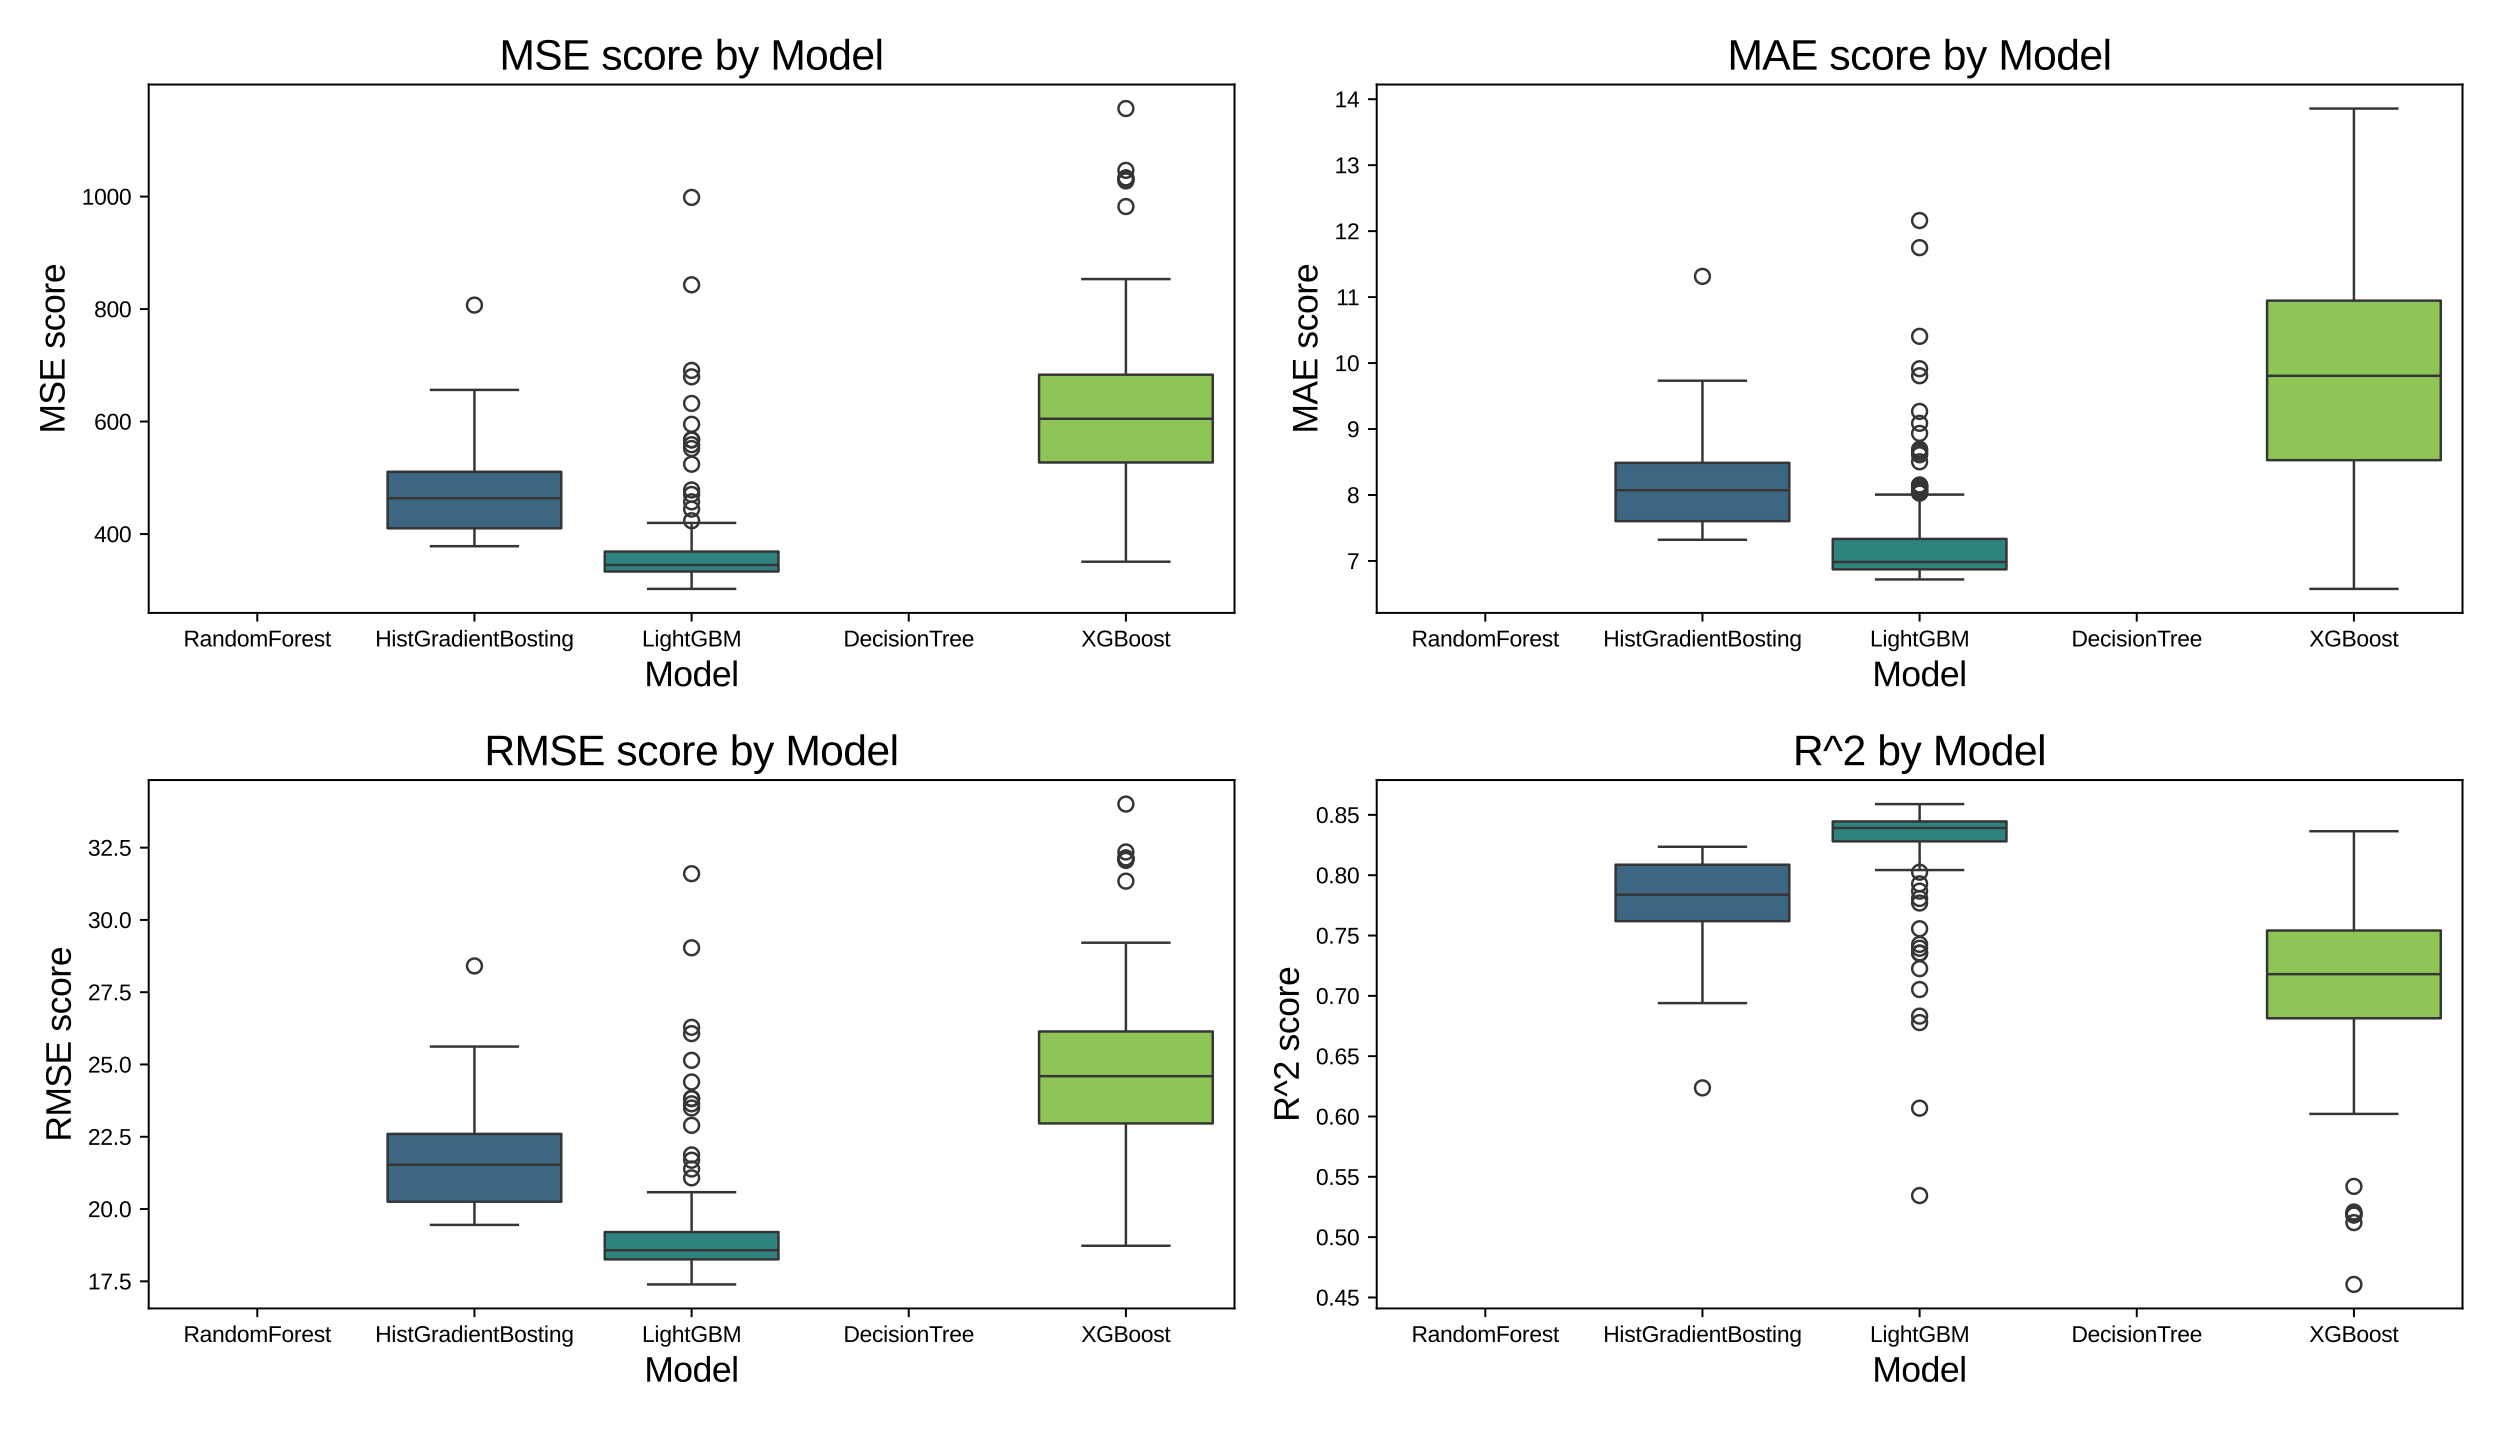 <?xml version="1.0" encoding="utf-8" standalone="no"?>
<!DOCTYPE svg PUBLIC "-//W3C//DTD SVG 1.1//EN"
  "http://www.w3.org/Graphics/SVG/1.1/DTD/svg11.dtd">
<svg xmlns:xlink="http://www.w3.org/1999/xlink" width="1008pt" height="576pt" viewBox="0 0 1008 576" xmlns="http://www.w3.org/2000/svg" version="1.1">
 <defs>
  <style type="text/css">*{stroke-linejoin: round; stroke-linecap: butt}</style>
 </defs>
 <g id="figure_1">
  <g id="patch_1">
   <path d="M 0 576 
L 1008 576 
L 1008 0 
L 0 0 
z
" style="fill: #ffffff"/>
  </g>
  <g id="axes_1">
   <g id="patch_2">
    <path d="M 59.96 247.12 
L 497.745 247.12 
L 497.745 34.08 
L 59.96 34.08 
z
" style="fill: #ffffff"/>
   </g>
   <g id="matplotlib.axis_1">
    <g id="xtick_1">
     <g id="line2d_1">
      <defs>
       <path id="mc02738f985" d="M 0 0 
L 0 3.5 
" style="stroke: #000000; stroke-width: 0.8"/>
      </defs>
      <g>
       <use xlink:href="#mc02738f985" x="103.739" y="247.12" style="stroke: #000000; stroke-width: 0.8"/>
      </g>
     </g>
     <g id="text_1">
      <!-- RandomForest -->
      <g transform="translate(73.979 260.642) scale(0.09 -0.09)">
       <defs>
        <path id="LiberationSans-52" d="M 3638 0 
L 2494 1828 
L 1122 1828 
L 1122 0 
L 525 0 
L 525 4403 
L 2597 4403 
Q 3341 4403 3745 4070 
Q 4150 3738 4150 3144 
Q 4150 2653 3864 2318 
Q 3578 1984 3075 1897 
L 4325 0 
L 3638 0 
z
M 3550 3138 
Q 3550 3522 3289 3723 
Q 3028 3925 2538 3925 
L 1122 3925 
L 1122 2300 
L 2563 2300 
Q 3034 2300 3292 2520 
Q 3550 2741 3550 3138 
z
" transform="scale(0.016)"/>
        <path id="LiberationSans-61" d="M 1294 -63 
Q 784 -63 528 206 
Q 272 475 272 944 
Q 272 1469 617 1750 
Q 963 2031 1731 2050 
L 2491 2063 
L 2491 2247 
Q 2491 2659 2316 2837 
Q 2141 3016 1766 3016 
Q 1388 3016 1216 2887 
Q 1044 2759 1009 2478 
L 422 2531 
Q 566 3444 1778 3444 
Q 2416 3444 2737 3151 
Q 3059 2859 3059 2306 
L 3059 850 
Q 3059 600 3125 473 
Q 3191 347 3375 347 
Q 3456 347 3559 369 
L 3559 19 
Q 3347 -31 3125 -31 
Q 2813 -31 2670 133 
Q 2528 297 2509 647 
L 2491 647 
Q 2275 259 1989 98 
Q 1703 -63 1294 -63 
z
M 1422 359 
Q 1731 359 1972 500 
Q 2213 641 2352 886 
Q 2491 1131 2491 1391 
L 2491 1669 
L 1875 1656 
Q 1478 1650 1273 1575 
Q 1069 1500 959 1344 
Q 850 1188 850 934 
Q 850 659 998 509 
Q 1147 359 1422 359 
z
" transform="scale(0.016)"/>
        <path id="LiberationSans-6e" d="M 2578 0 
L 2578 2144 
Q 2578 2478 2512 2662 
Q 2447 2847 2303 2928 
Q 2159 3009 1881 3009 
Q 1475 3009 1240 2731 
Q 1006 2453 1006 1959 
L 1006 0 
L 444 0 
L 444 2659 
Q 444 3250 425 3381 
L 956 3381 
Q 959 3366 962 3297 
Q 966 3228 970 3139 
Q 975 3050 981 2803 
L 991 2803 
Q 1184 3153 1439 3298 
Q 1694 3444 2072 3444 
Q 2628 3444 2886 3167 
Q 3144 2891 3144 2253 
L 3144 0 
L 2578 0 
z
" transform="scale(0.016)"/>
        <path id="LiberationSans-64" d="M 2566 544 
Q 2409 219 2151 78 
Q 1894 -63 1513 -63 
Q 872 -63 570 368 
Q 269 800 269 1675 
Q 269 3444 1513 3444 
Q 1897 3444 2153 3303 
Q 2409 3163 2566 2856 
L 2572 2856 
L 2566 3234 
L 2566 4638 
L 3128 4638 
L 3128 697 
Q 3128 169 3147 0 
L 2609 0 
Q 2600 50 2589 231 
Q 2578 413 2578 544 
L 2566 544 
z
M 859 1694 
Q 859 984 1046 678 
Q 1234 372 1656 372 
Q 2134 372 2350 703 
Q 2566 1034 2566 1731 
Q 2566 2403 2350 2715 
Q 2134 3028 1663 3028 
Q 1238 3028 1048 2714 
Q 859 2400 859 1694 
z
" transform="scale(0.016)"/>
        <path id="LiberationSans-6f" d="M 3291 1694 
Q 3291 806 2900 371 
Q 2509 -63 1766 -63 
Q 1025 -63 647 389 
Q 269 841 269 1694 
Q 269 3444 1784 3444 
Q 2559 3444 2925 3017 
Q 3291 2591 3291 1694 
z
M 2700 1694 
Q 2700 2394 2492 2711 
Q 2284 3028 1794 3028 
Q 1300 3028 1079 2704 
Q 859 2381 859 1694 
Q 859 1025 1076 689 
Q 1294 353 1759 353 
Q 2266 353 2483 678 
Q 2700 1003 2700 1694 
z
" transform="scale(0.016)"/>
        <path id="LiberationSans-6d" d="M 2400 0 
L 2400 2144 
Q 2400 2634 2265 2821 
Q 2131 3009 1781 3009 
Q 1422 3009 1212 2734 
Q 1003 2459 1003 1959 
L 1003 0 
L 444 0 
L 444 2659 
Q 444 3250 425 3381 
L 956 3381 
Q 959 3366 962 3297 
Q 966 3228 970 3139 
Q 975 3050 981 2803 
L 991 2803 
Q 1172 3163 1406 3303 
Q 1641 3444 1978 3444 
Q 2363 3444 2586 3291 
Q 2809 3138 2897 2803 
L 2906 2803 
Q 3081 3144 3329 3294 
Q 3578 3444 3931 3444 
Q 4444 3444 4676 3166 
Q 4909 2888 4909 2253 
L 4909 0 
L 4353 0 
L 4353 2144 
Q 4353 2634 4218 2821 
Q 4084 3009 3734 3009 
Q 3366 3009 3161 2736 
Q 2956 2463 2956 1959 
L 2956 0 
L 2400 0 
z
" transform="scale(0.016)"/>
        <path id="LiberationSans-46" d="M 1122 3916 
L 1122 2278 
L 3578 2278 
L 3578 1784 
L 1122 1784 
L 1122 0 
L 525 0 
L 525 4403 
L 3653 4403 
L 3653 3916 
L 1122 3916 
z
" transform="scale(0.016)"/>
        <path id="LiberationSans-72" d="M 444 0 
L 444 2594 
Q 444 2950 425 3381 
L 956 3381 
Q 981 2806 981 2691 
L 994 2691 
Q 1128 3125 1303 3284 
Q 1478 3444 1797 3444 
Q 1909 3444 2025 3413 
L 2025 2897 
Q 1913 2928 1725 2928 
Q 1375 2928 1190 2626 
Q 1006 2325 1006 1763 
L 1006 0 
L 444 0 
z
" transform="scale(0.016)"/>
        <path id="LiberationSans-65" d="M 863 1572 
Q 863 991 1103 675 
Q 1344 359 1806 359 
Q 2172 359 2392 506 
Q 2613 653 2691 878 
L 3184 738 
Q 2881 -63 1806 -63 
Q 1056 -63 664 384 
Q 272 831 272 1713 
Q 272 2550 664 2997 
Q 1056 3444 1784 3444 
Q 3275 3444 3275 1647 
L 3275 1572 
L 863 1572 
z
M 2694 2003 
Q 2647 2538 2422 2783 
Q 2197 3028 1775 3028 
Q 1366 3028 1127 2754 
Q 888 2481 869 2003 
L 2694 2003 
z
" transform="scale(0.016)"/>
        <path id="LiberationSans-73" d="M 2969 934 
Q 2969 456 2608 196 
Q 2247 -63 1597 -63 
Q 966 -63 623 145 
Q 281 353 178 794 
L 675 891 
Q 747 619 972 492 
Q 1197 366 1597 366 
Q 2025 366 2223 497 
Q 2422 628 2422 891 
Q 2422 1091 2284 1216 
Q 2147 1341 1841 1422 
L 1438 1528 
Q 953 1653 748 1773 
Q 544 1894 428 2066 
Q 313 2238 313 2488 
Q 313 2950 642 3192 
Q 972 3434 1603 3434 
Q 2163 3434 2492 3237 
Q 2822 3041 2909 2606 
L 2403 2544 
Q 2356 2769 2151 2889 
Q 1947 3009 1603 3009 
Q 1222 3009 1040 2893 
Q 859 2778 859 2544 
Q 859 2400 934 2306 
Q 1009 2213 1156 2147 
Q 1303 2081 1775 1966 
Q 2222 1853 2419 1758 
Q 2616 1663 2730 1547 
Q 2844 1431 2906 1279 
Q 2969 1128 2969 934 
z
" transform="scale(0.016)"/>
        <path id="LiberationSans-74" d="M 1731 25 
Q 1453 -50 1163 -50 
Q 488 -50 488 716 
L 488 2972 
L 97 2972 
L 97 3381 
L 509 3381 
L 675 4138 
L 1050 4138 
L 1050 3381 
L 1675 3381 
L 1675 2972 
L 1050 2972 
L 1050 838 
Q 1050 594 1129 495 
Q 1209 397 1406 397 
Q 1519 397 1731 441 
L 1731 25 
z
" transform="scale(0.016)"/>
       </defs>
       <use xlink:href="#LiberationSans-52"/>
       <use xlink:href="#LiberationSans-61" x="72.217"/>
       <use xlink:href="#LiberationSans-6e" x="127.832"/>
       <use xlink:href="#LiberationSans-64" x="183.447"/>
       <use xlink:href="#LiberationSans-6f" x="239.062"/>
       <use xlink:href="#LiberationSans-6d" x="294.678"/>
       <use xlink:href="#LiberationSans-46" x="377.979"/>
       <use xlink:href="#LiberationSans-6f" x="439.062"/>
       <use xlink:href="#LiberationSans-72" x="494.678"/>
       <use xlink:href="#LiberationSans-65" x="527.979"/>
       <use xlink:href="#LiberationSans-73" x="583.594"/>
       <use xlink:href="#LiberationSans-74" x="633.594"/>
      </g>
     </g>
    </g>
    <g id="xtick_2">
     <g id="line2d_2">
      <g>
       <use xlink:href="#mc02738f985" x="191.296" y="247.12" style="stroke: #000000; stroke-width: 0.8"/>
      </g>
     </g>
     <g id="text_2">
      <!-- HistGradientBosting -->
      <g transform="translate(151.279 260.642) scale(0.09 -0.09)">
       <defs>
        <path id="LiberationSans-48" d="M 3503 0 
L 3503 2041 
L 1122 2041 
L 1122 0 
L 525 0 
L 525 4403 
L 1122 4403 
L 1122 2541 
L 3503 2541 
L 3503 4403 
L 4100 4403 
L 4100 0 
L 3503 0 
z
" transform="scale(0.016)"/>
        <path id="LiberationSans-69" d="M 428 4100 
L 428 4638 
L 991 4638 
L 991 4100 
L 428 4100 
z
M 428 0 
L 428 3381 
L 991 3381 
L 991 0 
L 428 0 
z
" transform="scale(0.016)"/>
        <path id="LiberationSans-47" d="M 322 2222 
Q 322 3294 897 3881 
Q 1472 4469 2513 4469 
Q 3244 4469 3700 4222 
Q 4156 3975 4403 3431 
L 3834 3263 
Q 3647 3638 3317 3809 
Q 2988 3981 2497 3981 
Q 1734 3981 1331 3520 
Q 928 3059 928 2222 
Q 928 1388 1356 905 
Q 1784 422 2541 422 
Q 2972 422 3345 553 
Q 3719 684 3950 909 
L 3950 1703 
L 2634 1703 
L 2634 2203 
L 4500 2203 
L 4500 684 
Q 4150 328 3642 132 
Q 3134 -63 2541 -63 
Q 1850 -63 1350 212 
Q 850 488 586 1005 
Q 322 1522 322 2222 
z
" transform="scale(0.016)"/>
        <path id="LiberationSans-42" d="M 3931 1241 
Q 3931 653 3503 326 
Q 3075 0 2313 0 
L 525 0 
L 525 4403 
L 2125 4403 
Q 3675 4403 3675 3334 
Q 3675 2944 3456 2678 
Q 3238 2413 2838 2322 
Q 3363 2259 3647 1970 
Q 3931 1681 3931 1241 
z
M 3075 3263 
Q 3075 3619 2831 3772 
Q 2588 3925 2125 3925 
L 1122 3925 
L 1122 2531 
L 2125 2531 
Q 2603 2531 2839 2711 
Q 3075 2891 3075 3263 
z
M 3328 1288 
Q 3328 2066 2234 2066 
L 1122 2066 
L 1122 478 
L 2281 478 
Q 2828 478 3078 681 
Q 3328 884 3328 1288 
z
" transform="scale(0.016)"/>
        <path id="LiberationSans-67" d="M 1713 -1328 
Q 1159 -1328 831 -1111 
Q 503 -894 409 -494 
L 975 -413 
Q 1031 -647 1223 -773 
Q 1416 -900 1728 -900 
Q 2569 -900 2569 84 
L 2569 628 
L 2563 628 
Q 2403 303 2125 139 
Q 1847 -25 1475 -25 
Q 853 -25 561 387 
Q 269 800 269 1684 
Q 269 2581 583 3007 
Q 897 3434 1538 3434 
Q 1897 3434 2161 3270 
Q 2425 3106 2569 2803 
L 2575 2803 
Q 2575 2897 2587 3128 
Q 2600 3359 2613 3381 
L 3147 3381 
Q 3128 3213 3128 2681 
L 3128 97 
Q 3128 -1328 1713 -1328 
z
M 2569 1691 
Q 2569 2103 2456 2401 
Q 2344 2700 2139 2858 
Q 1934 3016 1675 3016 
Q 1244 3016 1047 2703 
Q 850 2391 850 1691 
Q 850 997 1034 694 
Q 1219 391 1666 391 
Q 1931 391 2137 547 
Q 2344 703 2456 995 
Q 2569 1288 2569 1691 
z
" transform="scale(0.016)"/>
       </defs>
       <use xlink:href="#LiberationSans-48"/>
       <use xlink:href="#LiberationSans-69" x="72.217"/>
       <use xlink:href="#LiberationSans-73" x="94.434"/>
       <use xlink:href="#LiberationSans-74" x="144.434"/>
       <use xlink:href="#LiberationSans-47" x="172.217"/>
       <use xlink:href="#LiberationSans-72" x="250"/>
       <use xlink:href="#LiberationSans-61" x="283.301"/>
       <use xlink:href="#LiberationSans-64" x="338.916"/>
       <use xlink:href="#LiberationSans-69" x="394.531"/>
       <use xlink:href="#LiberationSans-65" x="416.748"/>
       <use xlink:href="#LiberationSans-6e" x="472.363"/>
       <use xlink:href="#LiberationSans-74" x="527.979"/>
       <use xlink:href="#LiberationSans-42" x="555.762"/>
       <use xlink:href="#LiberationSans-6f" x="622.461"/>
       <use xlink:href="#LiberationSans-73" x="678.076"/>
       <use xlink:href="#LiberationSans-74" x="728.076"/>
       <use xlink:href="#LiberationSans-69" x="755.859"/>
       <use xlink:href="#LiberationSans-6e" x="778.076"/>
       <use xlink:href="#LiberationSans-67" x="833.691"/>
      </g>
     </g>
    </g>
    <g id="xtick_3">
     <g id="line2d_3">
      <g>
       <use xlink:href="#mc02738f985" x="278.853" y="247.12" style="stroke: #000000; stroke-width: 0.8"/>
      </g>
     </g>
     <g id="text_3">
      <!-- LightGBM -->
      <g transform="translate(258.845 260.642) scale(0.09 -0.09)">
       <defs>
        <path id="LiberationSans-4c" d="M 525 0 
L 525 4403 
L 1122 4403 
L 1122 488 
L 3347 488 
L 3347 0 
L 525 0 
z
" transform="scale(0.016)"/>
        <path id="LiberationSans-68" d="M 991 2803 
Q 1172 3134 1426 3289 
Q 1681 3444 2072 3444 
Q 2622 3444 2883 3170 
Q 3144 2897 3144 2253 
L 3144 0 
L 2578 0 
L 2578 2144 
Q 2578 2500 2512 2673 
Q 2447 2847 2297 2928 
Q 2147 3009 1881 3009 
Q 1484 3009 1245 2734 
Q 1006 2459 1006 1994 
L 1006 0 
L 444 0 
L 444 4638 
L 1006 4638 
L 1006 3431 
Q 1006 3241 995 3037 
Q 984 2834 981 2803 
L 991 2803 
z
" transform="scale(0.016)"/>
        <path id="LiberationSans-4d" d="M 4269 0 
L 4269 2938 
Q 4269 3425 4297 3875 
Q 4144 3316 4022 3000 
L 2884 0 
L 2466 0 
L 1313 3000 
L 1138 3531 
L 1034 3875 
L 1044 3528 
L 1056 2938 
L 1056 0 
L 525 0 
L 525 4403 
L 1309 4403 
L 2481 1350 
Q 2544 1166 2601 955 
Q 2659 744 2678 650 
Q 2703 775 2783 1029 
Q 2863 1284 2891 1350 
L 4041 4403 
L 4806 4403 
L 4806 0 
L 4269 0 
z
" transform="scale(0.016)"/>
       </defs>
       <use xlink:href="#LiberationSans-4c"/>
       <use xlink:href="#LiberationSans-69" x="55.615"/>
       <use xlink:href="#LiberationSans-67" x="77.832"/>
       <use xlink:href="#LiberationSans-68" x="133.447"/>
       <use xlink:href="#LiberationSans-74" x="189.062"/>
       <use xlink:href="#LiberationSans-47" x="216.846"/>
       <use xlink:href="#LiberationSans-42" x="294.629"/>
       <use xlink:href="#LiberationSans-4d" x="361.328"/>
      </g>
     </g>
    </g>
    <g id="xtick_4">
     <g id="line2d_4">
      <g>
       <use xlink:href="#mc02738f985" x="366.409" y="247.12" style="stroke: #000000; stroke-width: 0.8"/>
      </g>
     </g>
     <g id="text_4">
      <!-- DecisionTree -->
      <g transform="translate(340.07 260.642) scale(0.09 -0.09)">
       <defs>
        <path id="LiberationSans-44" d="M 4316 2247 
Q 4316 1566 4050 1055 
Q 3784 544 3296 272 
Q 2809 0 2172 0 
L 525 0 
L 525 4403 
L 1981 4403 
Q 3100 4403 3708 3842 
Q 4316 3281 4316 2247 
z
M 3716 2247 
Q 3716 3066 3267 3495 
Q 2819 3925 1969 3925 
L 1122 3925 
L 1122 478 
L 2103 478 
Q 2588 478 2955 690 
Q 3322 903 3519 1303 
Q 3716 1703 3716 2247 
z
" transform="scale(0.016)"/>
        <path id="LiberationSans-63" d="M 859 1706 
Q 859 1031 1071 706 
Q 1284 381 1713 381 
Q 2013 381 2214 543 
Q 2416 706 2463 1044 
L 3031 1006 
Q 2966 519 2616 228 
Q 2266 -63 1728 -63 
Q 1019 -63 645 385 
Q 272 834 272 1694 
Q 272 2547 647 2995 
Q 1022 3444 1722 3444 
Q 2241 3444 2583 3175 
Q 2925 2906 3013 2434 
L 2434 2391 
Q 2391 2672 2212 2837 
Q 2034 3003 1706 3003 
Q 1259 3003 1059 2706 
Q 859 2409 859 1706 
z
" transform="scale(0.016)"/>
        <path id="LiberationSans-54" d="M 2250 3916 
L 2250 0 
L 1656 0 
L 1656 3916 
L 144 3916 
L 144 4403 
L 3763 4403 
L 3763 3916 
L 2250 3916 
z
" transform="scale(0.016)"/>
       </defs>
       <use xlink:href="#LiberationSans-44"/>
       <use xlink:href="#LiberationSans-65" x="72.217"/>
       <use xlink:href="#LiberationSans-63" x="127.832"/>
       <use xlink:href="#LiberationSans-69" x="177.832"/>
       <use xlink:href="#LiberationSans-73" x="200.049"/>
       <use xlink:href="#LiberationSans-69" x="250.049"/>
       <use xlink:href="#LiberationSans-6f" x="272.266"/>
       <use xlink:href="#LiberationSans-6e" x="327.881"/>
       <use xlink:href="#LiberationSans-54" x="383.496"/>
       <use xlink:href="#LiberationSans-72" x="440.83"/>
       <use xlink:href="#LiberationSans-65" x="474.131"/>
       <use xlink:href="#LiberationSans-65" x="529.746"/>
      </g>
     </g>
    </g>
    <g id="xtick_5">
     <g id="line2d_5">
      <g>
       <use xlink:href="#mc02738f985" x="453.966" y="247.12" style="stroke: #000000; stroke-width: 0.8"/>
      </g>
     </g>
     <g id="text_5">
      <!-- XGBoost -->
      <g transform="translate(435.958 260.642) scale(0.09 -0.09)">
       <defs>
        <path id="LiberationSans-58" d="M 3475 0 
L 2153 1925 
L 803 0 
L 144 0 
L 1819 2288 
L 272 4403 
L 931 4403 
L 2156 2675 
L 3347 4403 
L 4006 4403 
L 2500 2309 
L 4134 0 
L 3475 0 
z
" transform="scale(0.016)"/>
       </defs>
       <use xlink:href="#LiberationSans-58"/>
       <use xlink:href="#LiberationSans-47" x="66.699"/>
       <use xlink:href="#LiberationSans-42" x="144.482"/>
       <use xlink:href="#LiberationSans-6f" x="211.182"/>
       <use xlink:href="#LiberationSans-6f" x="266.797"/>
       <use xlink:href="#LiberationSans-73" x="322.412"/>
       <use xlink:href="#LiberationSans-74" x="372.412"/>
      </g>
     </g>
    </g>
    <g id="text_6">
     <!-- Model -->
     <g transform="translate(259.788 276.655) scale(0.14 -0.14)">
      <defs>
       <path id="LiberationSans-6c" d="M 431 0 
L 431 4638 
L 994 4638 
L 994 0 
L 431 0 
z
" transform="scale(0.016)"/>
      </defs>
      <use xlink:href="#LiberationSans-4d"/>
      <use xlink:href="#LiberationSans-6f" x="83.301"/>
      <use xlink:href="#LiberationSans-64" x="138.916"/>
      <use xlink:href="#LiberationSans-65" x="194.531"/>
      <use xlink:href="#LiberationSans-6c" x="250.146"/>
     </g>
    </g>
   </g>
   <g id="matplotlib.axis_2">
    <g id="ytick_1">
     <g id="line2d_6">
      <defs>
       <path id="m85b5af8bc7" d="M 0 0 
L -3.5 0 
" style="stroke: #000000; stroke-width: 0.8"/>
      </defs>
      <g>
       <use xlink:href="#m85b5af8bc7" x="59.96" y="215.326" style="stroke: #000000; stroke-width: 0.8"/>
      </g>
     </g>
     <g id="text_7">
      <!-- 400 -->
      <g transform="translate(37.945 218.587) scale(0.09 -0.09)">
       <defs>
        <path id="LiberationSans-34" d="M 2753 997 
L 2753 0 
L 2222 0 
L 2222 997 
L 147 997 
L 147 1434 
L 2163 4403 
L 2753 4403 
L 2753 1441 
L 3372 1441 
L 3372 997 
L 2753 997 
z
M 2222 3769 
Q 2216 3750 2134 3603 
Q 2053 3456 2013 3397 
L 884 1734 
L 716 1503 
L 666 1441 
L 2222 1441 
L 2222 3769 
z
" transform="scale(0.016)"/>
        <path id="LiberationSans-30" d="M 3309 2203 
Q 3309 1100 2920 518 
Q 2531 -63 1772 -63 
Q 1013 -63 631 515 
Q 250 1094 250 2203 
Q 250 3338 620 3903 
Q 991 4469 1791 4469 
Q 2569 4469 2939 3897 
Q 3309 3325 3309 2203 
z
M 2738 2203 
Q 2738 3156 2517 3584 
Q 2297 4013 1791 4013 
Q 1272 4013 1045 3591 
Q 819 3169 819 2203 
Q 819 1266 1048 831 
Q 1278 397 1778 397 
Q 2275 397 2506 840 
Q 2738 1284 2738 2203 
z
" transform="scale(0.016)"/>
       </defs>
       <use xlink:href="#LiberationSans-34"/>
       <use xlink:href="#LiberationSans-30" x="55.615"/>
       <use xlink:href="#LiberationSans-30" x="111.23"/>
      </g>
     </g>
    </g>
    <g id="ytick_2">
     <g id="line2d_7">
      <g>
       <use xlink:href="#m85b5af8bc7" x="59.96" y="169.97" style="stroke: #000000; stroke-width: 0.8"/>
      </g>
     </g>
     <g id="text_8">
      <!-- 600 -->
      <g transform="translate(37.945 173.231) scale(0.09 -0.09)">
       <defs>
        <path id="LiberationSans-36" d="M 3278 1441 
Q 3278 744 2900 340 
Q 2522 -63 1856 -63 
Q 1113 -63 719 490 
Q 325 1044 325 2100 
Q 325 3244 734 3856 
Q 1144 4469 1900 4469 
Q 2897 4469 3156 3572 
L 2619 3475 
Q 2453 4013 1894 4013 
Q 1413 4013 1148 3564 
Q 884 3116 884 2266 
Q 1038 2550 1316 2698 
Q 1594 2847 1953 2847 
Q 2563 2847 2920 2465 
Q 3278 2084 3278 1441 
z
M 2706 1416 
Q 2706 1894 2472 2153 
Q 2238 2413 1819 2413 
Q 1425 2413 1183 2183 
Q 941 1953 941 1550 
Q 941 1041 1192 716 
Q 1444 391 1838 391 
Q 2244 391 2475 664 
Q 2706 938 2706 1416 
z
" transform="scale(0.016)"/>
       </defs>
       <use xlink:href="#LiberationSans-36"/>
       <use xlink:href="#LiberationSans-30" x="55.615"/>
       <use xlink:href="#LiberationSans-30" x="111.23"/>
      </g>
     </g>
    </g>
    <g id="ytick_3">
     <g id="line2d_8">
      <g>
       <use xlink:href="#m85b5af8bc7" x="59.96" y="124.613" style="stroke: #000000; stroke-width: 0.8"/>
      </g>
     </g>
     <g id="text_9">
      <!-- 800 -->
      <g transform="translate(37.945 127.875) scale(0.09 -0.09)">
       <defs>
        <path id="LiberationSans-38" d="M 3281 1228 
Q 3281 619 2893 278 
Q 2506 -63 1781 -63 
Q 1075 -63 676 271 
Q 278 606 278 1222 
Q 278 1653 525 1947 
Q 772 2241 1156 2303 
L 1156 2316 
Q 797 2400 589 2681 
Q 381 2963 381 3341 
Q 381 3844 757 4156 
Q 1134 4469 1769 4469 
Q 2419 4469 2795 4162 
Q 3172 3856 3172 3334 
Q 3172 2956 2962 2675 
Q 2753 2394 2391 2322 
L 2391 2309 
Q 2813 2241 3047 1952 
Q 3281 1663 3281 1228 
z
M 2588 3303 
Q 2588 4050 1769 4050 
Q 1372 4050 1164 3862 
Q 956 3675 956 3303 
Q 956 2925 1170 2726 
Q 1384 2528 1775 2528 
Q 2172 2528 2380 2711 
Q 2588 2894 2588 3303 
z
M 2697 1281 
Q 2697 1691 2453 1898 
Q 2209 2106 1769 2106 
Q 1341 2106 1100 1882 
Q 859 1659 859 1269 
Q 859 359 1788 359 
Q 2247 359 2472 579 
Q 2697 800 2697 1281 
z
" transform="scale(0.016)"/>
       </defs>
       <use xlink:href="#LiberationSans-38"/>
       <use xlink:href="#LiberationSans-30" x="55.615"/>
       <use xlink:href="#LiberationSans-30" x="111.23"/>
      </g>
     </g>
    </g>
    <g id="ytick_4">
     <g id="line2d_9">
      <g>
       <use xlink:href="#m85b5af8bc7" x="59.96" y="79.257" style="stroke: #000000; stroke-width: 0.8"/>
      </g>
     </g>
     <g id="text_10">
      <!-- 1000 -->
      <g transform="translate(32.941 82.518) scale(0.09 -0.09)">
       <defs>
        <path id="LiberationSans-31" d="M 488 0 
L 488 478 
L 1609 478 
L 1609 3866 
L 616 3156 
L 616 3688 
L 1656 4403 
L 2175 4403 
L 2175 478 
L 3247 478 
L 3247 0 
L 488 0 
z
" transform="scale(0.016)"/>
       </defs>
       <use xlink:href="#LiberationSans-31"/>
       <use xlink:href="#LiberationSans-30" x="55.615"/>
       <use xlink:href="#LiberationSans-30" x="111.23"/>
       <use xlink:href="#LiberationSans-30" x="166.846"/>
      </g>
     </g>
    </g>
    <g id="text_11">
     <!-- MSE score -->
     <g transform="translate(26.036 174.83) rotate(-90) scale(0.14 -0.14)">
      <defs>
       <path id="LiberationSans-53" d="M 3975 1216 
Q 3975 606 3498 271 
Q 3022 -63 2156 -63 
Q 547 -63 291 1056 
L 869 1172 
Q 969 775 1294 589 
Q 1619 403 2178 403 
Q 2756 403 3070 601 
Q 3384 800 3384 1184 
Q 3384 1400 3286 1534 
Q 3188 1669 3009 1756 
Q 2831 1844 2584 1903 
Q 2338 1963 2038 2031 
Q 1516 2147 1245 2262 
Q 975 2378 819 2520 
Q 663 2663 580 2853 
Q 497 3044 497 3291 
Q 497 3856 930 4162 
Q 1363 4469 2169 4469 
Q 2919 4469 3316 4239 
Q 3713 4009 3872 3456 
L 3284 3353 
Q 3188 3703 2916 3861 
Q 2644 4019 2163 4019 
Q 1634 4019 1356 3844 
Q 1078 3669 1078 3322 
Q 1078 3119 1186 2986 
Q 1294 2853 1497 2761 
Q 1700 2669 2306 2534 
Q 2509 2488 2711 2439 
Q 2913 2391 3097 2323 
Q 3281 2256 3442 2165 
Q 3603 2075 3722 1944 
Q 3841 1813 3908 1634 
Q 3975 1456 3975 1216 
z
" transform="scale(0.016)"/>
       <path id="LiberationSans-45" d="M 525 0 
L 525 4403 
L 3866 4403 
L 3866 3916 
L 1122 3916 
L 1122 2503 
L 3678 2503 
L 3678 2022 
L 1122 2022 
L 1122 488 
L 3994 488 
L 3994 0 
L 525 0 
z
" transform="scale(0.016)"/>
       <path id="LiberationSans-20" transform="scale(0.016)"/>
      </defs>
      <use xlink:href="#LiberationSans-4d"/>
      <use xlink:href="#LiberationSans-53" x="83.301"/>
      <use xlink:href="#LiberationSans-45" x="150"/>
      <use xlink:href="#LiberationSans-20" x="216.699"/>
      <use xlink:href="#LiberationSans-73" x="244.482"/>
      <use xlink:href="#LiberationSans-63" x="294.482"/>
      <use xlink:href="#LiberationSans-6f" x="344.482"/>
      <use xlink:href="#LiberationSans-72" x="400.098"/>
      <use xlink:href="#LiberationSans-65" x="433.398"/>
     </g>
    </g>
   </g>
   <g id="patch_3">
    <path d="M 156.273 213.002 
L 226.318 213.002 
L 226.318 190.231 
L 156.273 190.231 
L 156.273 213.002 
z
" clip-path="url(#p51e16ce606)" style="fill: #3c6682; stroke: #353535; stroke-linejoin: miter"/>
   </g>
   <g id="line2d_10">
    <path d="M 191.296 213.002 
L 191.296 220.229 
" clip-path="url(#p51e16ce606)" style="fill: none; stroke: #353535"/>
   </g>
   <g id="line2d_11">
    <path d="M 191.296 190.231 
L 191.296 157.197 
" clip-path="url(#p51e16ce606)" style="fill: none; stroke: #353535"/>
   </g>
   <g id="line2d_12">
    <path d="M 173.784 220.229 
L 208.807 220.229 
" clip-path="url(#p51e16ce606)" style="fill: none; stroke: #353535; stroke-linecap: square"/>
   </g>
   <g id="line2d_13">
    <path d="M 173.784 157.197 
L 208.807 157.197 
" clip-path="url(#p51e16ce606)" style="fill: none; stroke: #353535; stroke-linecap: square"/>
   </g>
   <g id="line2d_14">
    <defs>
     <path id="medd84db9ba" d="M 0 3 
C 0.796 3 1.559 2.684 2.121 2.121 
C 2.684 1.559 3 0.796 3 0 
C 3 -0.796 2.684 -1.559 2.121 -2.121 
C 1.559 -2.684 0.796 -3 0 -3 
C -0.796 -3 -1.559 -2.684 -2.121 -2.121 
C -2.684 -1.559 -3 -0.796 -3 0 
C -3 0.796 -2.684 1.559 -2.121 2.121 
C -1.559 2.684 -0.796 3 0 3 
z
" style="stroke: #353535"/>
    </defs>
    <g clip-path="url(#p51e16ce606)">
     <use xlink:href="#medd84db9ba" x="191.296" y="123.008" style="fill-opacity: 0; stroke: #353535"/>
    </g>
   </g>
   <g id="patch_4">
    <path d="M 243.83 230.431 
L 313.875 230.431 
L 313.875 222.393 
L 243.83 222.393 
L 243.83 230.431 
z
" clip-path="url(#p51e16ce606)" style="fill: #2f837f; stroke: #353535; stroke-linejoin: miter"/>
   </g>
   <g id="line2d_15">
    <path d="M 278.853 230.431 
L 278.853 237.436 
" clip-path="url(#p51e16ce606)" style="fill: none; stroke: #353535"/>
   </g>
   <g id="line2d_16">
    <path d="M 278.853 222.393 
L 278.853 210.833 
" clip-path="url(#p51e16ce606)" style="fill: none; stroke: #353535"/>
   </g>
   <g id="line2d_17">
    <path d="M 261.341 237.436 
L 296.364 237.436 
" clip-path="url(#p51e16ce606)" style="fill: none; stroke: #353535; stroke-linecap: square"/>
   </g>
   <g id="line2d_18">
    <path d="M 261.341 210.833 
L 296.364 210.833 
" clip-path="url(#p51e16ce606)" style="fill: none; stroke: #353535; stroke-linecap: square"/>
   </g>
   <g id="line2d_19">
    <g clip-path="url(#p51e16ce606)">
     <use xlink:href="#medd84db9ba" x="278.853" y="197.55" style="fill-opacity: 0; stroke: #353535"/>
     <use xlink:href="#medd84db9ba" x="278.853" y="162.66" style="fill-opacity: 0; stroke: #353535"/>
     <use xlink:href="#medd84db9ba" x="278.853" y="177.267" style="fill-opacity: 0; stroke: #353535"/>
     <use xlink:href="#medd84db9ba" x="278.853" y="151.937" style="fill-opacity: 0; stroke: #353535"/>
     <use xlink:href="#medd84db9ba" x="278.853" y="149.343" style="fill-opacity: 0; stroke: #353535"/>
     <use xlink:href="#medd84db9ba" x="278.853" y="114.825" style="fill-opacity: 0; stroke: #353535"/>
     <use xlink:href="#medd84db9ba" x="278.853" y="179.306" style="fill-opacity: 0; stroke: #353535"/>
     <use xlink:href="#medd84db9ba" x="278.853" y="187.168" style="fill-opacity: 0; stroke: #353535"/>
     <use xlink:href="#medd84db9ba" x="278.853" y="177.412" style="fill-opacity: 0; stroke: #353535"/>
     <use xlink:href="#medd84db9ba" x="278.853" y="180.859" style="fill-opacity: 0; stroke: #353535"/>
     <use xlink:href="#medd84db9ba" x="278.853" y="209.968" style="fill-opacity: 0; stroke: #353535"/>
     <use xlink:href="#medd84db9ba" x="278.853" y="205.277" style="fill-opacity: 0; stroke: #353535"/>
     <use xlink:href="#medd84db9ba" x="278.853" y="79.596" style="fill-opacity: 0; stroke: #353535"/>
     <use xlink:href="#medd84db9ba" x="278.853" y="202.33" style="fill-opacity: 0; stroke: #353535"/>
     <use xlink:href="#medd84db9ba" x="278.853" y="199.364" style="fill-opacity: 0; stroke: #353535"/>
     <use xlink:href="#medd84db9ba" x="278.853" y="171.072" style="fill-opacity: 0; stroke: #353535"/>
    </g>
   </g>
   <g id="patch_5">
    <path d="M 418.944 186.468 
L 488.989 186.468 
L 488.989 151.074 
L 418.944 151.074 
L 418.944 186.468 
z
" clip-path="url(#p51e16ce606)" style="fill: #8fc456; stroke: #353535; stroke-linejoin: miter"/>
   </g>
   <g id="line2d_20">
    <path d="M 453.966 186.468 
L 453.966 226.482 
" clip-path="url(#p51e16ce606)" style="fill: none; stroke: #353535"/>
   </g>
   <g id="line2d_21">
    <path d="M 453.966 151.074 
L 453.966 112.52 
" clip-path="url(#p51e16ce606)" style="fill: none; stroke: #353535"/>
   </g>
   <g id="line2d_22">
    <path d="M 436.455 226.482 
L 471.478 226.482 
" clip-path="url(#p51e16ce606)" style="fill: none; stroke: #353535; stroke-linecap: square"/>
   </g>
   <g id="line2d_23">
    <path d="M 436.455 112.52 
L 471.478 112.52 
" clip-path="url(#p51e16ce606)" style="fill: none; stroke: #353535; stroke-linecap: square"/>
   </g>
   <g id="line2d_24">
    <g clip-path="url(#p51e16ce606)">
     <use xlink:href="#medd84db9ba" x="453.966" y="43.764" style="fill-opacity: 0; stroke: #353535"/>
     <use xlink:href="#medd84db9ba" x="453.966" y="72.957" style="fill-opacity: 0; stroke: #353535"/>
     <use xlink:href="#medd84db9ba" x="453.966" y="68.689" style="fill-opacity: 0; stroke: #353535"/>
     <use xlink:href="#medd84db9ba" x="453.966" y="71.803" style="fill-opacity: 0; stroke: #353535"/>
     <use xlink:href="#medd84db9ba" x="453.966" y="71.769" style="fill-opacity: 0; stroke: #353535"/>
     <use xlink:href="#medd84db9ba" x="453.966" y="83.279" style="fill-opacity: 0; stroke: #353535"/>
     <use xlink:href="#medd84db9ba" x="453.966" y="72.298" style="fill-opacity: 0; stroke: #353535"/>
    </g>
   </g>
   <g id="line2d_25">
    <path d="M 156.273 200.895 
L 226.318 200.895 
" clip-path="url(#p51e16ce606)" style="fill: none; stroke: #353535"/>
   </g>
   <g id="line2d_26">
    <path d="M 243.83 227.798 
L 313.875 227.798 
" clip-path="url(#p51e16ce606)" style="fill: none; stroke: #353535"/>
   </g>
   <g id="line2d_27">
    <path d="M 418.944 168.855 
L 488.989 168.855 
" clip-path="url(#p51e16ce606)" style="fill: none; stroke: #353535"/>
   </g>
   <g id="patch_6">
    <path d="M 59.96 247.12 
L 59.96 34.08 
" style="fill: none; stroke: #000000; stroke-width: 0.8; stroke-linejoin: miter; stroke-linecap: square"/>
   </g>
   <g id="patch_7">
    <path d="M 497.745 247.12 
L 497.745 34.08 
" style="fill: none; stroke: #000000; stroke-width: 0.8; stroke-linejoin: miter; stroke-linecap: square"/>
   </g>
   <g id="patch_8">
    <path d="M 59.96 247.12 
L 497.745 247.12 
" style="fill: none; stroke: #000000; stroke-width: 0.8; stroke-linejoin: miter; stroke-linecap: square"/>
   </g>
   <g id="patch_9">
    <path d="M 59.96 34.08 
L 497.745 34.08 
" style="fill: none; stroke: #000000; stroke-width: 0.8; stroke-linejoin: miter; stroke-linecap: square"/>
   </g>
   <g id="text_12">
    <!-- MSE score by Model -->
    <g transform="translate(201.361 28.08) scale(0.168 -0.168)">
     <defs>
      <path id="LiberationSans-62" d="M 3291 1706 
Q 3291 -63 2047 -63 
Q 1663 -63 1408 76 
Q 1153 216 994 525 
L 988 525 
Q 988 428 975 229 
Q 963 31 956 0 
L 413 0 
Q 431 169 431 697 
L 431 4638 
L 994 4638 
L 994 3316 
Q 994 3113 981 2838 
L 994 2838 
Q 1150 3163 1408 3303 
Q 1666 3444 2047 3444 
Q 2688 3444 2989 3012 
Q 3291 2581 3291 1706 
z
M 2700 1688 
Q 2700 2397 2512 2703 
Q 2325 3009 1903 3009 
Q 1428 3009 1211 2684 
Q 994 2359 994 1653 
Q 994 988 1206 670 
Q 1419 353 1897 353 
Q 2322 353 2511 667 
Q 2700 981 2700 1688 
z
" transform="scale(0.016)"/>
      <path id="LiberationSans-79" d="M 597 -1328 
Q 366 -1328 209 -1294 
L 209 -872 
Q 328 -891 472 -891 
Q 997 -891 1303 -119 
L 1356 16 
L 16 3381 
L 616 3381 
L 1328 1513 
Q 1344 1469 1366 1408 
Q 1388 1347 1506 1000 
Q 1625 653 1634 613 
L 1853 1228 
L 2594 3381 
L 3188 3381 
L 1888 0 
Q 1678 -541 1497 -805 
Q 1316 -1069 1095 -1198 
Q 875 -1328 597 -1328 
z
" transform="scale(0.016)"/>
     </defs>
     <use xlink:href="#LiberationSans-4d"/>
     <use xlink:href="#LiberationSans-53" x="83.301"/>
     <use xlink:href="#LiberationSans-45" x="150"/>
     <use xlink:href="#LiberationSans-20" x="216.699"/>
     <use xlink:href="#LiberationSans-73" x="244.482"/>
     <use xlink:href="#LiberationSans-63" x="294.482"/>
     <use xlink:href="#LiberationSans-6f" x="344.482"/>
     <use xlink:href="#LiberationSans-72" x="400.098"/>
     <use xlink:href="#LiberationSans-65" x="433.398"/>
     <use xlink:href="#LiberationSans-20" x="489.014"/>
     <use xlink:href="#LiberationSans-62" x="516.797"/>
     <use xlink:href="#LiberationSans-79" x="572.412"/>
     <use xlink:href="#LiberationSans-20" x="622.412"/>
     <use xlink:href="#LiberationSans-4d" x="650.195"/>
     <use xlink:href="#LiberationSans-6f" x="733.496"/>
     <use xlink:href="#LiberationSans-64" x="789.111"/>
     <use xlink:href="#LiberationSans-65" x="844.727"/>
     <use xlink:href="#LiberationSans-6c" x="900.342"/>
    </g>
   </g>
  </g>
  <g id="axes_2">
   <g id="patch_10">
    <path d="M 555.095 247.12 
L 992.88 247.12 
L 992.88 34.08 
L 555.095 34.08 
z
" style="fill: #ffffff"/>
   </g>
   <g id="matplotlib.axis_3">
    <g id="xtick_6">
     <g id="line2d_28">
      <g>
       <use xlink:href="#mc02738f985" x="598.874" y="247.12" style="stroke: #000000; stroke-width: 0.8"/>
      </g>
     </g>
     <g id="text_13">
      <!-- RandomForest -->
      <g transform="translate(569.114 260.642) scale(0.09 -0.09)">
       <use xlink:href="#LiberationSans-52"/>
       <use xlink:href="#LiberationSans-61" x="72.217"/>
       <use xlink:href="#LiberationSans-6e" x="127.832"/>
       <use xlink:href="#LiberationSans-64" x="183.447"/>
       <use xlink:href="#LiberationSans-6f" x="239.062"/>
       <use xlink:href="#LiberationSans-6d" x="294.678"/>
       <use xlink:href="#LiberationSans-46" x="377.979"/>
       <use xlink:href="#LiberationSans-6f" x="439.062"/>
       <use xlink:href="#LiberationSans-72" x="494.678"/>
       <use xlink:href="#LiberationSans-65" x="527.979"/>
       <use xlink:href="#LiberationSans-73" x="583.594"/>
       <use xlink:href="#LiberationSans-74" x="633.594"/>
      </g>
     </g>
    </g>
    <g id="xtick_7">
     <g id="line2d_29">
      <g>
       <use xlink:href="#mc02738f985" x="686.431" y="247.12" style="stroke: #000000; stroke-width: 0.8"/>
      </g>
     </g>
     <g id="text_14">
      <!-- HistGradientBosting -->
      <g transform="translate(646.414 260.642) scale(0.09 -0.09)">
       <use xlink:href="#LiberationSans-48"/>
       <use xlink:href="#LiberationSans-69" x="72.217"/>
       <use xlink:href="#LiberationSans-73" x="94.434"/>
       <use xlink:href="#LiberationSans-74" x="144.434"/>
       <use xlink:href="#LiberationSans-47" x="172.217"/>
       <use xlink:href="#LiberationSans-72" x="250"/>
       <use xlink:href="#LiberationSans-61" x="283.301"/>
       <use xlink:href="#LiberationSans-64" x="338.916"/>
       <use xlink:href="#LiberationSans-69" x="394.531"/>
       <use xlink:href="#LiberationSans-65" x="416.748"/>
       <use xlink:href="#LiberationSans-6e" x="472.363"/>
       <use xlink:href="#LiberationSans-74" x="527.979"/>
       <use xlink:href="#LiberationSans-42" x="555.762"/>
       <use xlink:href="#LiberationSans-6f" x="622.461"/>
       <use xlink:href="#LiberationSans-73" x="678.076"/>
       <use xlink:href="#LiberationSans-74" x="728.076"/>
       <use xlink:href="#LiberationSans-69" x="755.859"/>
       <use xlink:href="#LiberationSans-6e" x="778.076"/>
       <use xlink:href="#LiberationSans-67" x="833.691"/>
      </g>
     </g>
    </g>
    <g id="xtick_8">
     <g id="line2d_30">
      <g>
       <use xlink:href="#mc02738f985" x="773.987" y="247.12" style="stroke: #000000; stroke-width: 0.8"/>
      </g>
     </g>
     <g id="text_15">
      <!-- LightGBM -->
      <g transform="translate(753.98 260.642) scale(0.09 -0.09)">
       <use xlink:href="#LiberationSans-4c"/>
       <use xlink:href="#LiberationSans-69" x="55.615"/>
       <use xlink:href="#LiberationSans-67" x="77.832"/>
       <use xlink:href="#LiberationSans-68" x="133.447"/>
       <use xlink:href="#LiberationSans-74" x="189.062"/>
       <use xlink:href="#LiberationSans-47" x="216.846"/>
       <use xlink:href="#LiberationSans-42" x="294.629"/>
       <use xlink:href="#LiberationSans-4d" x="361.328"/>
      </g>
     </g>
    </g>
    <g id="xtick_9">
     <g id="line2d_31">
      <g>
       <use xlink:href="#mc02738f985" x="861.544" y="247.12" style="stroke: #000000; stroke-width: 0.8"/>
      </g>
     </g>
     <g id="text_16">
      <!-- DecisionTree -->
      <g transform="translate(835.205 260.642) scale(0.09 -0.09)">
       <use xlink:href="#LiberationSans-44"/>
       <use xlink:href="#LiberationSans-65" x="72.217"/>
       <use xlink:href="#LiberationSans-63" x="127.832"/>
       <use xlink:href="#LiberationSans-69" x="177.832"/>
       <use xlink:href="#LiberationSans-73" x="200.049"/>
       <use xlink:href="#LiberationSans-69" x="250.049"/>
       <use xlink:href="#LiberationSans-6f" x="272.266"/>
       <use xlink:href="#LiberationSans-6e" x="327.881"/>
       <use xlink:href="#LiberationSans-54" x="383.496"/>
       <use xlink:href="#LiberationSans-72" x="440.83"/>
       <use xlink:href="#LiberationSans-65" x="474.131"/>
       <use xlink:href="#LiberationSans-65" x="529.746"/>
      </g>
     </g>
    </g>
    <g id="xtick_10">
     <g id="line2d_32">
      <g>
       <use xlink:href="#mc02738f985" x="949.101" y="247.12" style="stroke: #000000; stroke-width: 0.8"/>
      </g>
     </g>
     <g id="text_17">
      <!-- XGBoost -->
      <g transform="translate(931.093 260.642) scale(0.09 -0.09)">
       <use xlink:href="#LiberationSans-58"/>
       <use xlink:href="#LiberationSans-47" x="66.699"/>
       <use xlink:href="#LiberationSans-42" x="144.482"/>
       <use xlink:href="#LiberationSans-6f" x="211.182"/>
       <use xlink:href="#LiberationSans-6f" x="266.797"/>
       <use xlink:href="#LiberationSans-73" x="322.412"/>
       <use xlink:href="#LiberationSans-74" x="372.412"/>
      </g>
     </g>
    </g>
    <g id="text_18">
     <!-- Model -->
     <g transform="translate(754.923 276.655) scale(0.14 -0.14)">
      <use xlink:href="#LiberationSans-4d"/>
      <use xlink:href="#LiberationSans-6f" x="83.301"/>
      <use xlink:href="#LiberationSans-64" x="138.916"/>
      <use xlink:href="#LiberationSans-65" x="194.531"/>
      <use xlink:href="#LiberationSans-6c" x="250.146"/>
     </g>
    </g>
   </g>
   <g id="matplotlib.axis_4">
    <g id="ytick_5">
     <g id="line2d_33">
      <g>
       <use xlink:href="#m85b5af8bc7" x="555.095" y="226.179" style="stroke: #000000; stroke-width: 0.8"/>
      </g>
     </g>
     <g id="text_19">
      <!-- 7 -->
      <g transform="translate(543.09 229.44) scale(0.09 -0.09)">
       <defs>
        <path id="LiberationSans-37" d="M 3238 3947 
Q 2563 2916 2284 2331 
Q 2006 1747 1867 1178 
Q 1728 609 1728 0 
L 1141 0 
Q 1141 844 1498 1776 
Q 1856 2709 2694 3925 
L 328 3925 
L 328 4403 
L 3238 4403 
L 3238 3947 
z
" transform="scale(0.016)"/>
       </defs>
       <use xlink:href="#LiberationSans-37"/>
      </g>
     </g>
    </g>
    <g id="ytick_6">
     <g id="line2d_34">
      <g>
       <use xlink:href="#m85b5af8bc7" x="555.095" y="199.581" style="stroke: #000000; stroke-width: 0.8"/>
      </g>
     </g>
     <g id="text_20">
      <!-- 8 -->
      <g transform="translate(543.09 202.843) scale(0.09 -0.09)">
       <use xlink:href="#LiberationSans-38"/>
      </g>
     </g>
    </g>
    <g id="ytick_7">
     <g id="line2d_35">
      <g>
       <use xlink:href="#m85b5af8bc7" x="555.095" y="172.984" style="stroke: #000000; stroke-width: 0.8"/>
      </g>
     </g>
     <g id="text_21">
      <!-- 9 -->
      <g transform="translate(543.09 176.245) scale(0.09 -0.09)">
       <defs>
        <path id="LiberationSans-39" d="M 3256 2291 
Q 3256 1156 2842 546 
Q 2428 -63 1663 -63 
Q 1147 -63 836 154 
Q 525 372 391 856 
L 928 941 
Q 1097 391 1672 391 
Q 2156 391 2422 841 
Q 2688 1291 2700 2125 
Q 2575 1844 2272 1673 
Q 1969 1503 1606 1503 
Q 1013 1503 656 1909 
Q 300 2316 300 2988 
Q 300 3678 687 4073 
Q 1075 4469 1766 4469 
Q 2500 4469 2878 3925 
Q 3256 3381 3256 2291 
z
M 2644 2834 
Q 2644 3366 2400 3689 
Q 2156 4013 1747 4013 
Q 1341 4013 1106 3736 
Q 872 3459 872 2988 
Q 872 2506 1106 2226 
Q 1341 1947 1741 1947 
Q 1984 1947 2193 2058 
Q 2403 2169 2523 2372 
Q 2644 2575 2644 2834 
z
" transform="scale(0.016)"/>
       </defs>
       <use xlink:href="#LiberationSans-39"/>
      </g>
     </g>
    </g>
    <g id="ytick_8">
     <g id="line2d_36">
      <g>
       <use xlink:href="#m85b5af8bc7" x="555.095" y="146.386" style="stroke: #000000; stroke-width: 0.8"/>
      </g>
     </g>
     <g id="text_22">
      <!-- 10 -->
      <g transform="translate(538.085 149.647) scale(0.09 -0.09)">
       <use xlink:href="#LiberationSans-31"/>
       <use xlink:href="#LiberationSans-30" x="55.615"/>
      </g>
     </g>
    </g>
    <g id="ytick_9">
     <g id="line2d_37">
      <g>
       <use xlink:href="#m85b5af8bc7" x="555.095" y="119.788" style="stroke: #000000; stroke-width: 0.8"/>
      </g>
     </g>
     <g id="text_23">
      <!-- 11 -->
      <g transform="translate(538.749 123.049) scale(0.09 -0.09)">
       <use xlink:href="#LiberationSans-31"/>
       <use xlink:href="#LiberationSans-31" x="48.24"/>
      </g>
     </g>
    </g>
    <g id="ytick_10">
     <g id="line2d_38">
      <g>
       <use xlink:href="#m85b5af8bc7" x="555.095" y="93.191" style="stroke: #000000; stroke-width: 0.8"/>
      </g>
     </g>
     <g id="text_24">
      <!-- 12 -->
      <g transform="translate(538.085 96.452) scale(0.09 -0.09)">
       <defs>
        <path id="LiberationSans-32" d="M 322 0 
L 322 397 
Q 481 763 711 1042 
Q 941 1322 1194 1548 
Q 1447 1775 1695 1969 
Q 1944 2163 2144 2356 
Q 2344 2550 2467 2762 
Q 2591 2975 2591 3244 
Q 2591 3606 2378 3806 
Q 2166 4006 1788 4006 
Q 1428 4006 1195 3811 
Q 963 3616 922 3263 
L 347 3316 
Q 409 3844 795 4156 
Q 1181 4469 1788 4469 
Q 2453 4469 2811 4155 
Q 3169 3841 3169 3263 
Q 3169 3006 3051 2753 
Q 2934 2500 2703 2247 
Q 2472 1994 1819 1463 
Q 1459 1169 1246 933 
Q 1034 697 941 478 
L 3238 478 
L 3238 0 
L 322 0 
z
" transform="scale(0.016)"/>
       </defs>
       <use xlink:href="#LiberationSans-31"/>
       <use xlink:href="#LiberationSans-32" x="55.615"/>
      </g>
     </g>
    </g>
    <g id="ytick_11">
     <g id="line2d_39">
      <g>
       <use xlink:href="#m85b5af8bc7" x="555.095" y="66.593" style="stroke: #000000; stroke-width: 0.8"/>
      </g>
     </g>
     <g id="text_25">
      <!-- 13 -->
      <g transform="translate(538.085 69.854) scale(0.09 -0.09)">
       <defs>
        <path id="LiberationSans-33" d="M 3278 1216 
Q 3278 606 2890 271 
Q 2503 -63 1784 -63 
Q 1116 -63 717 239 
Q 319 541 244 1131 
L 825 1184 
Q 938 403 1784 403 
Q 2209 403 2451 612 
Q 2694 822 2694 1234 
Q 2694 1594 2417 1795 
Q 2141 1997 1619 1997 
L 1300 1997 
L 1300 2484 
L 1606 2484 
Q 2069 2484 2323 2686 
Q 2578 2888 2578 3244 
Q 2578 3597 2370 3801 
Q 2163 4006 1753 4006 
Q 1381 4006 1151 3815 
Q 922 3625 884 3278 
L 319 3322 
Q 381 3863 767 4166 
Q 1153 4469 1759 4469 
Q 2422 4469 2789 4161 
Q 3156 3853 3156 3303 
Q 3156 2881 2920 2617 
Q 2684 2353 2234 2259 
L 2234 2247 
Q 2728 2194 3003 1916 
Q 3278 1638 3278 1216 
z
" transform="scale(0.016)"/>
       </defs>
       <use xlink:href="#LiberationSans-31"/>
       <use xlink:href="#LiberationSans-33" x="55.615"/>
      </g>
     </g>
    </g>
    <g id="ytick_12">
     <g id="line2d_40">
      <g>
       <use xlink:href="#m85b5af8bc7" x="555.095" y="39.995" style="stroke: #000000; stroke-width: 0.8"/>
      </g>
     </g>
     <g id="text_26">
      <!-- 14 -->
      <g transform="translate(538.085 43.256) scale(0.09 -0.09)">
       <use xlink:href="#LiberationSans-31"/>
       <use xlink:href="#LiberationSans-34" x="55.615"/>
      </g>
     </g>
    </g>
    <g id="text_27">
     <!-- MAE score -->
     <g transform="translate(531.18 174.83) rotate(-90) scale(0.14 -0.14)">
      <defs>
       <path id="LiberationSans-41" d="M 3647 0 
L 3144 1288 
L 1138 1288 
L 631 0 
L 13 0 
L 1809 4403 
L 2488 4403 
L 4256 0 
L 3647 0 
z
M 2141 3953 
L 2113 3866 
Q 2034 3606 1881 3200 
L 1319 1753 
L 2966 1753 
L 2400 3206 
Q 2313 3422 2225 3694 
L 2141 3953 
z
" transform="scale(0.016)"/>
      </defs>
      <use xlink:href="#LiberationSans-4d"/>
      <use xlink:href="#LiberationSans-41" x="83.301"/>
      <use xlink:href="#LiberationSans-45" x="150"/>
      <use xlink:href="#LiberationSans-20" x="216.699"/>
      <use xlink:href="#LiberationSans-73" x="244.482"/>
      <use xlink:href="#LiberationSans-63" x="294.482"/>
      <use xlink:href="#LiberationSans-6f" x="344.482"/>
      <use xlink:href="#LiberationSans-72" x="400.098"/>
      <use xlink:href="#LiberationSans-65" x="433.398"/>
     </g>
    </g>
   </g>
   <g id="patch_11">
    <path d="M 651.408 210.138 
L 721.453 210.138 
L 721.453 186.623 
L 651.408 186.623 
L 651.408 210.138 
z
" clip-path="url(#p61d92f67d9)" style="fill: #3c6682; stroke: #353535; stroke-linejoin: miter"/>
   </g>
   <g id="line2d_41">
    <path d="M 686.431 210.138 
L 686.431 217.629 
" clip-path="url(#p61d92f67d9)" style="fill: none; stroke: #353535"/>
   </g>
   <g id="line2d_42">
    <path d="M 686.431 186.623 
L 686.431 153.504 
" clip-path="url(#p61d92f67d9)" style="fill: none; stroke: #353535"/>
   </g>
   <g id="line2d_43">
    <path d="M 668.919 217.629 
L 703.942 217.629 
" clip-path="url(#p61d92f67d9)" style="fill: none; stroke: #353535; stroke-linecap: square"/>
   </g>
   <g id="line2d_44">
    <path d="M 668.919 153.504 
L 703.942 153.504 
" clip-path="url(#p61d92f67d9)" style="fill: none; stroke: #353535; stroke-linecap: square"/>
   </g>
   <g id="line2d_45">
    <g clip-path="url(#p61d92f67d9)">
     <use xlink:href="#medd84db9ba" x="686.431" y="111.431" style="fill-opacity: 0; stroke: #353535"/>
    </g>
   </g>
   <g id="patch_12">
    <path d="M 738.965 229.56 
L 809.01 229.56 
L 809.01 217.29 
L 738.965 217.29 
L 738.965 229.56 
z
" clip-path="url(#p61d92f67d9)" style="fill: #2f837f; stroke: #353535; stroke-linejoin: miter"/>
   </g>
   <g id="line2d_46">
    <path d="M 773.987 229.56 
L 773.987 233.621 
" clip-path="url(#p61d92f67d9)" style="fill: none; stroke: #353535"/>
   </g>
   <g id="line2d_47">
    <path d="M 773.987 217.29 
L 773.987 199.422 
" clip-path="url(#p61d92f67d9)" style="fill: none; stroke: #353535"/>
   </g>
   <g id="line2d_48">
    <path d="M 756.476 233.621 
L 791.499 233.621 
" clip-path="url(#p61d92f67d9)" style="fill: none; stroke: #353535; stroke-linecap: square"/>
   </g>
   <g id="line2d_49">
    <path d="M 756.476 199.422 
L 791.499 199.422 
" clip-path="url(#p61d92f67d9)" style="fill: none; stroke: #353535; stroke-linecap: square"/>
   </g>
   <g id="line2d_50">
    <g clip-path="url(#p61d92f67d9)">
     <use xlink:href="#medd84db9ba" x="773.987" y="183.367" style="fill-opacity: 0; stroke: #353535"/>
     <use xlink:href="#medd84db9ba" x="773.987" y="151.503" style="fill-opacity: 0; stroke: #353535"/>
     <use xlink:href="#medd84db9ba" x="773.987" y="165.885" style="fill-opacity: 0; stroke: #353535"/>
     <use xlink:href="#medd84db9ba" x="773.987" y="148.671" style="fill-opacity: 0; stroke: #353535"/>
     <use xlink:href="#medd84db9ba" x="773.987" y="135.614" style="fill-opacity: 0; stroke: #353535"/>
     <use xlink:href="#medd84db9ba" x="773.987" y="88.923" style="fill-opacity: 0; stroke: #353535"/>
     <use xlink:href="#medd84db9ba" x="773.987" y="170.679" style="fill-opacity: 0; stroke: #353535"/>
     <use xlink:href="#medd84db9ba" x="773.987" y="181.137" style="fill-opacity: 0; stroke: #353535"/>
     <use xlink:href="#medd84db9ba" x="773.987" y="174.741" style="fill-opacity: 0; stroke: #353535"/>
     <use xlink:href="#medd84db9ba" x="773.987" y="181.924" style="fill-opacity: 0; stroke: #353535"/>
     <use xlink:href="#medd84db9ba" x="773.987" y="196.213" style="fill-opacity: 0; stroke: #353535"/>
     <use xlink:href="#medd84db9ba" x="773.987" y="198.517" style="fill-opacity: 0; stroke: #353535"/>
     <use xlink:href="#medd84db9ba" x="773.987" y="186.194" style="fill-opacity: 0; stroke: #353535"/>
     <use xlink:href="#medd84db9ba" x="773.987" y="198.803" style="fill-opacity: 0; stroke: #353535"/>
     <use xlink:href="#medd84db9ba" x="773.987" y="198.665" style="fill-opacity: 0; stroke: #353535"/>
     <use xlink:href="#medd84db9ba" x="773.987" y="196.103" style="fill-opacity: 0; stroke: #353535"/>
     <use xlink:href="#medd84db9ba" x="773.987" y="195.701" style="fill-opacity: 0; stroke: #353535"/>
     <use xlink:href="#medd84db9ba" x="773.987" y="196.612" style="fill-opacity: 0; stroke: #353535"/>
     <use xlink:href="#medd84db9ba" x="773.987" y="197.196" style="fill-opacity: 0; stroke: #353535"/>
     <use xlink:href="#medd84db9ba" x="773.987" y="197.62" style="fill-opacity: 0; stroke: #353535"/>
     <use xlink:href="#medd84db9ba" x="773.987" y="99.85" style="fill-opacity: 0; stroke: #353535"/>
     <use xlink:href="#medd84db9ba" x="773.987" y="197.715" style="fill-opacity: 0; stroke: #353535"/>
     <use xlink:href="#medd84db9ba" x="773.987" y="195.555" style="fill-opacity: 0; stroke: #353535"/>
     <use xlink:href="#medd84db9ba" x="773.987" y="182.817" style="fill-opacity: 0; stroke: #353535"/>
    </g>
   </g>
   <g id="patch_13">
    <path d="M 914.079 185.534 
L 984.124 185.534 
L 984.124 121.214 
L 914.079 121.214 
L 914.079 185.534 
z
" clip-path="url(#p61d92f67d9)" style="fill: #8fc456; stroke: #353535; stroke-linejoin: miter"/>
   </g>
   <g id="line2d_51">
    <path d="M 949.101 185.534 
L 949.101 237.436 
" clip-path="url(#p61d92f67d9)" style="fill: none; stroke: #353535"/>
   </g>
   <g id="line2d_52">
    <path d="M 949.101 121.214 
L 949.101 43.764 
" clip-path="url(#p61d92f67d9)" style="fill: none; stroke: #353535"/>
   </g>
   <g id="line2d_53">
    <path d="M 931.59 237.436 
L 966.613 237.436 
" clip-path="url(#p61d92f67d9)" style="fill: none; stroke: #353535; stroke-linecap: square"/>
   </g>
   <g id="line2d_54">
    <path d="M 931.59 43.764 
L 966.613 43.764 
" clip-path="url(#p61d92f67d9)" style="fill: none; stroke: #353535; stroke-linecap: square"/>
   </g>
   <g id="line2d_55"/>
   <g id="line2d_56">
    <path d="M 651.408 197.655 
L 721.453 197.655 
" clip-path="url(#p61d92f67d9)" style="fill: none; stroke: #353535"/>
   </g>
   <g id="line2d_57">
    <path d="M 738.965 226.583 
L 809.01 226.583 
" clip-path="url(#p61d92f67d9)" style="fill: none; stroke: #353535"/>
   </g>
   <g id="line2d_58">
    <path d="M 914.079 151.525 
L 984.124 151.525 
" clip-path="url(#p61d92f67d9)" style="fill: none; stroke: #353535"/>
   </g>
   <g id="patch_14">
    <path d="M 555.095 247.12 
L 555.095 34.08 
" style="fill: none; stroke: #000000; stroke-width: 0.8; stroke-linejoin: miter; stroke-linecap: square"/>
   </g>
   <g id="patch_15">
    <path d="M 992.88 247.12 
L 992.88 34.08 
" style="fill: none; stroke: #000000; stroke-width: 0.8; stroke-linejoin: miter; stroke-linecap: square"/>
   </g>
   <g id="patch_16">
    <path d="M 555.095 247.12 
L 992.88 247.12 
" style="fill: none; stroke: #000000; stroke-width: 0.8; stroke-linejoin: miter; stroke-linecap: square"/>
   </g>
   <g id="patch_17">
    <path d="M 555.095 34.08 
L 992.88 34.08 
" style="fill: none; stroke: #000000; stroke-width: 0.8; stroke-linejoin: miter; stroke-linecap: square"/>
   </g>
   <g id="text_28">
    <!-- MAE score by Model -->
    <g transform="translate(696.496 28.08) scale(0.168 -0.168)">
     <use xlink:href="#LiberationSans-4d"/>
     <use xlink:href="#LiberationSans-41" x="83.301"/>
     <use xlink:href="#LiberationSans-45" x="150"/>
     <use xlink:href="#LiberationSans-20" x="216.699"/>
     <use xlink:href="#LiberationSans-73" x="244.482"/>
     <use xlink:href="#LiberationSans-63" x="294.482"/>
     <use xlink:href="#LiberationSans-6f" x="344.482"/>
     <use xlink:href="#LiberationSans-72" x="400.098"/>
     <use xlink:href="#LiberationSans-65" x="433.398"/>
     <use xlink:href="#LiberationSans-20" x="489.014"/>
     <use xlink:href="#LiberationSans-62" x="516.797"/>
     <use xlink:href="#LiberationSans-79" x="572.412"/>
     <use xlink:href="#LiberationSans-20" x="622.412"/>
     <use xlink:href="#LiberationSans-4d" x="650.195"/>
     <use xlink:href="#LiberationSans-6f" x="733.496"/>
     <use xlink:href="#LiberationSans-64" x="789.111"/>
     <use xlink:href="#LiberationSans-65" x="844.727"/>
     <use xlink:href="#LiberationSans-6c" x="900.342"/>
    </g>
   </g>
  </g>
  <g id="axes_3">
   <g id="patch_18">
    <path d="M 59.96 527.56 
L 497.745 527.56 
L 497.745 314.52 
L 59.96 314.52 
z
" style="fill: #ffffff"/>
   </g>
   <g id="matplotlib.axis_5">
    <g id="xtick_11">
     <g id="line2d_59">
      <g>
       <use xlink:href="#mc02738f985" x="103.739" y="527.56" style="stroke: #000000; stroke-width: 0.8"/>
      </g>
     </g>
     <g id="text_29">
      <!-- RandomForest -->
      <g transform="translate(73.979 541.082) scale(0.09 -0.09)">
       <use xlink:href="#LiberationSans-52"/>
       <use xlink:href="#LiberationSans-61" x="72.217"/>
       <use xlink:href="#LiberationSans-6e" x="127.832"/>
       <use xlink:href="#LiberationSans-64" x="183.447"/>
       <use xlink:href="#LiberationSans-6f" x="239.062"/>
       <use xlink:href="#LiberationSans-6d" x="294.678"/>
       <use xlink:href="#LiberationSans-46" x="377.979"/>
       <use xlink:href="#LiberationSans-6f" x="439.062"/>
       <use xlink:href="#LiberationSans-72" x="494.678"/>
       <use xlink:href="#LiberationSans-65" x="527.979"/>
       <use xlink:href="#LiberationSans-73" x="583.594"/>
       <use xlink:href="#LiberationSans-74" x="633.594"/>
      </g>
     </g>
    </g>
    <g id="xtick_12">
     <g id="line2d_60">
      <g>
       <use xlink:href="#mc02738f985" x="191.296" y="527.56" style="stroke: #000000; stroke-width: 0.8"/>
      </g>
     </g>
     <g id="text_30">
      <!-- HistGradientBosting -->
      <g transform="translate(151.279 541.082) scale(0.09 -0.09)">
       <use xlink:href="#LiberationSans-48"/>
       <use xlink:href="#LiberationSans-69" x="72.217"/>
       <use xlink:href="#LiberationSans-73" x="94.434"/>
       <use xlink:href="#LiberationSans-74" x="144.434"/>
       <use xlink:href="#LiberationSans-47" x="172.217"/>
       <use xlink:href="#LiberationSans-72" x="250"/>
       <use xlink:href="#LiberationSans-61" x="283.301"/>
       <use xlink:href="#LiberationSans-64" x="338.916"/>
       <use xlink:href="#LiberationSans-69" x="394.531"/>
       <use xlink:href="#LiberationSans-65" x="416.748"/>
       <use xlink:href="#LiberationSans-6e" x="472.363"/>
       <use xlink:href="#LiberationSans-74" x="527.979"/>
       <use xlink:href="#LiberationSans-42" x="555.762"/>
       <use xlink:href="#LiberationSans-6f" x="622.461"/>
       <use xlink:href="#LiberationSans-73" x="678.076"/>
       <use xlink:href="#LiberationSans-74" x="728.076"/>
       <use xlink:href="#LiberationSans-69" x="755.859"/>
       <use xlink:href="#LiberationSans-6e" x="778.076"/>
       <use xlink:href="#LiberationSans-67" x="833.691"/>
      </g>
     </g>
    </g>
    <g id="xtick_13">
     <g id="line2d_61">
      <g>
       <use xlink:href="#mc02738f985" x="278.853" y="527.56" style="stroke: #000000; stroke-width: 0.8"/>
      </g>
     </g>
     <g id="text_31">
      <!-- LightGBM -->
      <g transform="translate(258.845 541.082) scale(0.09 -0.09)">
       <use xlink:href="#LiberationSans-4c"/>
       <use xlink:href="#LiberationSans-69" x="55.615"/>
       <use xlink:href="#LiberationSans-67" x="77.832"/>
       <use xlink:href="#LiberationSans-68" x="133.447"/>
       <use xlink:href="#LiberationSans-74" x="189.062"/>
       <use xlink:href="#LiberationSans-47" x="216.846"/>
       <use xlink:href="#LiberationSans-42" x="294.629"/>
       <use xlink:href="#LiberationSans-4d" x="361.328"/>
      </g>
     </g>
    </g>
    <g id="xtick_14">
     <g id="line2d_62">
      <g>
       <use xlink:href="#mc02738f985" x="366.409" y="527.56" style="stroke: #000000; stroke-width: 0.8"/>
      </g>
     </g>
     <g id="text_32">
      <!-- DecisionTree -->
      <g transform="translate(340.07 541.082) scale(0.09 -0.09)">
       <use xlink:href="#LiberationSans-44"/>
       <use xlink:href="#LiberationSans-65" x="72.217"/>
       <use xlink:href="#LiberationSans-63" x="127.832"/>
       <use xlink:href="#LiberationSans-69" x="177.832"/>
       <use xlink:href="#LiberationSans-73" x="200.049"/>
       <use xlink:href="#LiberationSans-69" x="250.049"/>
       <use xlink:href="#LiberationSans-6f" x="272.266"/>
       <use xlink:href="#LiberationSans-6e" x="327.881"/>
       <use xlink:href="#LiberationSans-54" x="383.496"/>
       <use xlink:href="#LiberationSans-72" x="440.83"/>
       <use xlink:href="#LiberationSans-65" x="474.131"/>
       <use xlink:href="#LiberationSans-65" x="529.746"/>
      </g>
     </g>
    </g>
    <g id="xtick_15">
     <g id="line2d_63">
      <g>
       <use xlink:href="#mc02738f985" x="453.966" y="527.56" style="stroke: #000000; stroke-width: 0.8"/>
      </g>
     </g>
     <g id="text_33">
      <!-- XGBoost -->
      <g transform="translate(435.958 541.082) scale(0.09 -0.09)">
       <use xlink:href="#LiberationSans-58"/>
       <use xlink:href="#LiberationSans-47" x="66.699"/>
       <use xlink:href="#LiberationSans-42" x="144.482"/>
       <use xlink:href="#LiberationSans-6f" x="211.182"/>
       <use xlink:href="#LiberationSans-6f" x="266.797"/>
       <use xlink:href="#LiberationSans-73" x="322.412"/>
       <use xlink:href="#LiberationSans-74" x="372.412"/>
      </g>
     </g>
    </g>
    <g id="text_34">
     <!-- Model -->
     <g transform="translate(259.788 557.095) scale(0.14 -0.14)">
      <use xlink:href="#LiberationSans-4d"/>
      <use xlink:href="#LiberationSans-6f" x="83.301"/>
      <use xlink:href="#LiberationSans-64" x="138.916"/>
      <use xlink:href="#LiberationSans-65" x="194.531"/>
      <use xlink:href="#LiberationSans-6c" x="250.146"/>
     </g>
    </g>
   </g>
   <g id="matplotlib.axis_6">
    <g id="ytick_13">
     <g id="line2d_64">
      <g>
       <use xlink:href="#m85b5af8bc7" x="59.96" y="516.625" style="stroke: #000000; stroke-width: 0.8"/>
      </g>
     </g>
     <g id="text_35">
      <!-- 17.5 -->
      <g transform="translate(35.445 519.886) scale(0.09 -0.09)">
       <defs>
        <path id="LiberationSans-2e" d="M 584 0 
L 584 684 
L 1194 684 
L 1194 0 
L 584 0 
z
" transform="scale(0.016)"/>
        <path id="LiberationSans-35" d="M 3291 1434 
Q 3291 738 2877 337 
Q 2463 -63 1728 -63 
Q 1113 -63 734 206 
Q 356 475 256 984 
L 825 1050 
Q 1003 397 1741 397 
Q 2194 397 2450 670 
Q 2706 944 2706 1422 
Q 2706 1838 2448 2094 
Q 2191 2350 1753 2350 
Q 1525 2350 1328 2278 
Q 1131 2206 934 2034 
L 384 2034 
L 531 4403 
L 3034 4403 
L 3034 3925 
L 1044 3925 
L 959 2528 
Q 1325 2809 1869 2809 
Q 2519 2809 2905 2428 
Q 3291 2047 3291 1434 
z
" transform="scale(0.016)"/>
       </defs>
       <use xlink:href="#LiberationSans-31"/>
       <use xlink:href="#LiberationSans-37" x="55.615"/>
       <use xlink:href="#LiberationSans-2e" x="111.23"/>
       <use xlink:href="#LiberationSans-35" x="139.014"/>
      </g>
     </g>
    </g>
    <g id="ytick_14">
     <g id="line2d_65">
      <g>
       <use xlink:href="#m85b5af8bc7" x="59.96" y="487.483" style="stroke: #000000; stroke-width: 0.8"/>
      </g>
     </g>
     <g id="text_36">
      <!-- 20.0 -->
      <g transform="translate(35.445 490.744) scale(0.09 -0.09)">
       <use xlink:href="#LiberationSans-32"/>
       <use xlink:href="#LiberationSans-30" x="55.615"/>
       <use xlink:href="#LiberationSans-2e" x="111.23"/>
       <use xlink:href="#LiberationSans-30" x="139.014"/>
      </g>
     </g>
    </g>
    <g id="ytick_15">
     <g id="line2d_66">
      <g>
       <use xlink:href="#m85b5af8bc7" x="59.96" y="458.342" style="stroke: #000000; stroke-width: 0.8"/>
      </g>
     </g>
     <g id="text_37">
      <!-- 22.5 -->
      <g transform="translate(35.445 461.603) scale(0.09 -0.09)">
       <use xlink:href="#LiberationSans-32"/>
       <use xlink:href="#LiberationSans-32" x="55.615"/>
       <use xlink:href="#LiberationSans-2e" x="111.23"/>
       <use xlink:href="#LiberationSans-35" x="139.014"/>
      </g>
     </g>
    </g>
    <g id="ytick_16">
     <g id="line2d_67">
      <g>
       <use xlink:href="#m85b5af8bc7" x="59.96" y="429.2" style="stroke: #000000; stroke-width: 0.8"/>
      </g>
     </g>
     <g id="text_38">
      <!-- 25.0 -->
      <g transform="translate(35.445 432.461) scale(0.09 -0.09)">
       <use xlink:href="#LiberationSans-32"/>
       <use xlink:href="#LiberationSans-35" x="55.615"/>
       <use xlink:href="#LiberationSans-2e" x="111.23"/>
       <use xlink:href="#LiberationSans-30" x="139.014"/>
      </g>
     </g>
    </g>
    <g id="ytick_17">
     <g id="line2d_68">
      <g>
       <use xlink:href="#m85b5af8bc7" x="59.96" y="400.059" style="stroke: #000000; stroke-width: 0.8"/>
      </g>
     </g>
     <g id="text_39">
      <!-- 27.5 -->
      <g transform="translate(35.445 403.32) scale(0.09 -0.09)">
       <use xlink:href="#LiberationSans-32"/>
       <use xlink:href="#LiberationSans-37" x="55.615"/>
       <use xlink:href="#LiberationSans-2e" x="111.23"/>
       <use xlink:href="#LiberationSans-35" x="139.014"/>
      </g>
     </g>
    </g>
    <g id="ytick_18">
     <g id="line2d_69">
      <g>
       <use xlink:href="#m85b5af8bc7" x="59.96" y="370.917" style="stroke: #000000; stroke-width: 0.8"/>
      </g>
     </g>
     <g id="text_40">
      <!-- 30.0 -->
      <g transform="translate(35.445 374.179) scale(0.09 -0.09)">
       <use xlink:href="#LiberationSans-33"/>
       <use xlink:href="#LiberationSans-30" x="55.615"/>
       <use xlink:href="#LiberationSans-2e" x="111.23"/>
       <use xlink:href="#LiberationSans-30" x="139.014"/>
      </g>
     </g>
    </g>
    <g id="ytick_19">
     <g id="line2d_70">
      <g>
       <use xlink:href="#m85b5af8bc7" x="59.96" y="341.776" style="stroke: #000000; stroke-width: 0.8"/>
      </g>
     </g>
     <g id="text_41">
      <!-- 32.5 -->
      <g transform="translate(35.445 345.037) scale(0.09 -0.09)">
       <use xlink:href="#LiberationSans-33"/>
       <use xlink:href="#LiberationSans-32" x="55.615"/>
       <use xlink:href="#LiberationSans-2e" x="111.23"/>
       <use xlink:href="#LiberationSans-35" x="139.014"/>
      </g>
     </g>
    </g>
    <g id="text_42">
     <!-- RMSE score -->
     <g transform="translate(28.54 460.325) rotate(-90) scale(0.14 -0.14)">
      <use xlink:href="#LiberationSans-52"/>
      <use xlink:href="#LiberationSans-4d" x="72.217"/>
      <use xlink:href="#LiberationSans-53" x="155.518"/>
      <use xlink:href="#LiberationSans-45" x="222.217"/>
      <use xlink:href="#LiberationSans-20" x="288.916"/>
      <use xlink:href="#LiberationSans-73" x="316.699"/>
      <use xlink:href="#LiberationSans-63" x="366.699"/>
      <use xlink:href="#LiberationSans-6f" x="416.699"/>
      <use xlink:href="#LiberationSans-72" x="472.314"/>
      <use xlink:href="#LiberationSans-65" x="505.615"/>
     </g>
    </g>
   </g>
   <g id="patch_19">
    <path d="M 156.273 484.516 
L 226.318 484.516 
L 226.318 457.202 
L 156.273 457.202 
L 156.273 484.516 
z
" clip-path="url(#p801a48b1a7)" style="fill: #3c6682; stroke: #353535; stroke-linejoin: miter"/>
   </g>
   <g id="line2d_71">
    <path d="M 191.296 484.516 
L 191.296 493.871 
" clip-path="url(#p801a48b1a7)" style="fill: none; stroke: #353535"/>
   </g>
   <g id="line2d_72">
    <path d="M 191.296 457.202 
L 191.296 421.987 
" clip-path="url(#p801a48b1a7)" style="fill: none; stroke: #353535"/>
   </g>
   <g id="line2d_73">
    <path d="M 173.784 493.871 
L 208.807 493.871 
" clip-path="url(#p801a48b1a7)" style="fill: none; stroke: #353535; stroke-linecap: square"/>
   </g>
   <g id="line2d_74">
    <path d="M 173.784 421.987 
L 208.807 421.987 
" clip-path="url(#p801a48b1a7)" style="fill: none; stroke: #353535; stroke-linecap: square"/>
   </g>
   <g id="line2d_75">
    <g clip-path="url(#p801a48b1a7)">
     <use xlink:href="#medd84db9ba" x="191.296" y="389.461" style="fill-opacity: 0; stroke: #353535"/>
    </g>
   </g>
   <g id="patch_20">
    <path d="M 243.83 507.776 
L 313.875 507.776 
L 313.875 496.749 
L 243.83 496.749 
L 243.83 507.776 
z
" clip-path="url(#p801a48b1a7)" style="fill: #2f837f; stroke: #353535; stroke-linejoin: miter"/>
   </g>
   <g id="line2d_76">
    <path d="M 278.853 507.776 
L 278.853 517.876 
" clip-path="url(#p801a48b1a7)" style="fill: none; stroke: #353535"/>
   </g>
   <g id="line2d_77">
    <path d="M 278.853 496.749 
L 278.853 480.697 
" clip-path="url(#p801a48b1a7)" style="fill: none; stroke: #353535"/>
   </g>
   <g id="line2d_78">
    <path d="M 261.341 517.876 
L 296.364 517.876 
" clip-path="url(#p801a48b1a7)" style="fill: none; stroke: #353535; stroke-linecap: square"/>
   </g>
   <g id="line2d_79">
    <path d="M 261.341 480.697 
L 296.364 480.697 
" clip-path="url(#p801a48b1a7)" style="fill: none; stroke: #353535; stroke-linecap: square"/>
   </g>
   <g id="line2d_80">
    <g clip-path="url(#p801a48b1a7)">
     <use xlink:href="#medd84db9ba" x="278.853" y="465.663" style="fill-opacity: 0; stroke: #353535"/>
     <use xlink:href="#medd84db9ba" x="278.853" y="427.519" style="fill-opacity: 0; stroke: #353535"/>
     <use xlink:href="#medd84db9ba" x="278.853" y="442.85" style="fill-opacity: 0; stroke: #353535"/>
     <use xlink:href="#medd84db9ba" x="278.853" y="416.757" style="fill-opacity: 0; stroke: #353535"/>
     <use xlink:href="#medd84db9ba" x="278.853" y="414.21" style="fill-opacity: 0; stroke: #353535"/>
     <use xlink:href="#medd84db9ba" x="278.853" y="382.14" style="fill-opacity: 0; stroke: #353535"/>
     <use xlink:href="#medd84db9ba" x="278.853" y="445.058" style="fill-opacity: 0; stroke: #353535"/>
     <use xlink:href="#medd84db9ba" x="278.853" y="453.742" style="fill-opacity: 0; stroke: #353535"/>
     <use xlink:href="#medd84db9ba" x="278.853" y="443.007" style="fill-opacity: 0; stroke: #353535"/>
     <use xlink:href="#medd84db9ba" x="278.853" y="446.752" style="fill-opacity: 0; stroke: #353535"/>
     <use xlink:href="#medd84db9ba" x="278.853" y="474.91" style="fill-opacity: 0; stroke: #353535"/>
     <use xlink:href="#medd84db9ba" x="278.853" y="352.276" style="fill-opacity: 0; stroke: #353535"/>
     <use xlink:href="#medd84db9ba" x="278.853" y="471.342" style="fill-opacity: 0; stroke: #353535"/>
     <use xlink:href="#medd84db9ba" x="278.853" y="467.803" style="fill-opacity: 0; stroke: #353535"/>
     <use xlink:href="#medd84db9ba" x="278.853" y="436.247" style="fill-opacity: 0; stroke: #353535"/>
    </g>
   </g>
   <g id="patch_21">
    <path d="M 418.944 452.957 
L 488.989 452.957 
L 488.989 415.907 
L 418.944 415.907 
L 418.944 452.957 
z
" clip-path="url(#p801a48b1a7)" style="fill: #8fc456; stroke: #353535; stroke-linejoin: miter"/>
   </g>
   <g id="line2d_81">
    <path d="M 453.966 452.957 
L 453.966 502.29 
" clip-path="url(#p801a48b1a7)" style="fill: none; stroke: #353535"/>
   </g>
   <g id="line2d_82">
    <path d="M 453.966 415.907 
L 453.966 380.105 
" clip-path="url(#p801a48b1a7)" style="fill: none; stroke: #353535"/>
   </g>
   <g id="line2d_83">
    <path d="M 436.455 502.29 
L 471.478 502.29 
" clip-path="url(#p801a48b1a7)" style="fill: none; stroke: #353535; stroke-linecap: square"/>
   </g>
   <g id="line2d_84">
    <path d="M 436.455 380.105 
L 471.478 380.105 
" clip-path="url(#p801a48b1a7)" style="fill: none; stroke: #353535; stroke-linecap: square"/>
   </g>
   <g id="line2d_85">
    <g clip-path="url(#p801a48b1a7)">
     <use xlink:href="#medd84db9ba" x="453.966" y="324.204" style="fill-opacity: 0; stroke: #353535"/>
     <use xlink:href="#medd84db9ba" x="453.966" y="346.916" style="fill-opacity: 0; stroke: #353535"/>
     <use xlink:href="#medd84db9ba" x="453.966" y="343.51" style="fill-opacity: 0; stroke: #353535"/>
     <use xlink:href="#medd84db9ba" x="453.966" y="345.992" style="fill-opacity: 0; stroke: #353535"/>
     <use xlink:href="#medd84db9ba" x="453.966" y="345.965" style="fill-opacity: 0; stroke: #353535"/>
     <use xlink:href="#medd84db9ba" x="453.966" y="355.284" style="fill-opacity: 0; stroke: #353535"/>
     <use xlink:href="#medd84db9ba" x="453.966" y="346.388" style="fill-opacity: 0; stroke: #353535"/>
    </g>
   </g>
   <g id="line2d_86">
    <path d="M 156.273 469.624 
L 226.318 469.624 
" clip-path="url(#p801a48b1a7)" style="fill: none; stroke: #353535"/>
   </g>
   <g id="line2d_87">
    <path d="M 243.83 504.103 
L 313.875 504.103 
" clip-path="url(#p801a48b1a7)" style="fill: none; stroke: #353535"/>
   </g>
   <g id="line2d_88">
    <path d="M 418.944 433.921 
L 488.989 433.921 
" clip-path="url(#p801a48b1a7)" style="fill: none; stroke: #353535"/>
   </g>
   <g id="patch_22">
    <path d="M 59.96 527.56 
L 59.96 314.52 
" style="fill: none; stroke: #000000; stroke-width: 0.8; stroke-linejoin: miter; stroke-linecap: square"/>
   </g>
   <g id="patch_23">
    <path d="M 497.745 527.56 
L 497.745 314.52 
" style="fill: none; stroke: #000000; stroke-width: 0.8; stroke-linejoin: miter; stroke-linecap: square"/>
   </g>
   <g id="patch_24">
    <path d="M 59.96 527.56 
L 497.745 527.56 
" style="fill: none; stroke: #000000; stroke-width: 0.8; stroke-linejoin: miter; stroke-linecap: square"/>
   </g>
   <g id="patch_25">
    <path d="M 59.96 314.52 
L 497.745 314.52 
" style="fill: none; stroke: #000000; stroke-width: 0.8; stroke-linejoin: miter; stroke-linecap: square"/>
   </g>
   <g id="text_43">
    <!-- RMSE score by Model -->
    <g transform="translate(195.295 308.52) scale(0.168 -0.168)">
     <use xlink:href="#LiberationSans-52"/>
     <use xlink:href="#LiberationSans-4d" x="72.217"/>
     <use xlink:href="#LiberationSans-53" x="155.518"/>
     <use xlink:href="#LiberationSans-45" x="222.217"/>
     <use xlink:href="#LiberationSans-20" x="288.916"/>
     <use xlink:href="#LiberationSans-73" x="316.699"/>
     <use xlink:href="#LiberationSans-63" x="366.699"/>
     <use xlink:href="#LiberationSans-6f" x="416.699"/>
     <use xlink:href="#LiberationSans-72" x="472.314"/>
     <use xlink:href="#LiberationSans-65" x="505.615"/>
     <use xlink:href="#LiberationSans-20" x="561.23"/>
     <use xlink:href="#LiberationSans-62" x="589.014"/>
     <use xlink:href="#LiberationSans-79" x="644.629"/>
     <use xlink:href="#LiberationSans-20" x="694.629"/>
     <use xlink:href="#LiberationSans-4d" x="722.412"/>
     <use xlink:href="#LiberationSans-6f" x="805.713"/>
     <use xlink:href="#LiberationSans-64" x="861.328"/>
     <use xlink:href="#LiberationSans-65" x="916.943"/>
     <use xlink:href="#LiberationSans-6c" x="972.559"/>
    </g>
   </g>
  </g>
  <g id="axes_4">
   <g id="patch_26">
    <path d="M 555.095 527.56 
L 992.88 527.56 
L 992.88 314.52 
L 555.095 314.52 
z
" style="fill: #ffffff"/>
   </g>
   <g id="matplotlib.axis_7">
    <g id="xtick_16">
     <g id="line2d_89">
      <g>
       <use xlink:href="#mc02738f985" x="598.874" y="527.56" style="stroke: #000000; stroke-width: 0.8"/>
      </g>
     </g>
     <g id="text_44">
      <!-- RandomForest -->
      <g transform="translate(569.114 541.082) scale(0.09 -0.09)">
       <use xlink:href="#LiberationSans-52"/>
       <use xlink:href="#LiberationSans-61" x="72.217"/>
       <use xlink:href="#LiberationSans-6e" x="127.832"/>
       <use xlink:href="#LiberationSans-64" x="183.447"/>
       <use xlink:href="#LiberationSans-6f" x="239.062"/>
       <use xlink:href="#LiberationSans-6d" x="294.678"/>
       <use xlink:href="#LiberationSans-46" x="377.979"/>
       <use xlink:href="#LiberationSans-6f" x="439.062"/>
       <use xlink:href="#LiberationSans-72" x="494.678"/>
       <use xlink:href="#LiberationSans-65" x="527.979"/>
       <use xlink:href="#LiberationSans-73" x="583.594"/>
       <use xlink:href="#LiberationSans-74" x="633.594"/>
      </g>
     </g>
    </g>
    <g id="xtick_17">
     <g id="line2d_90">
      <g>
       <use xlink:href="#mc02738f985" x="686.431" y="527.56" style="stroke: #000000; stroke-width: 0.8"/>
      </g>
     </g>
     <g id="text_45">
      <!-- HistGradientBosting -->
      <g transform="translate(646.414 541.082) scale(0.09 -0.09)">
       <use xlink:href="#LiberationSans-48"/>
       <use xlink:href="#LiberationSans-69" x="72.217"/>
       <use xlink:href="#LiberationSans-73" x="94.434"/>
       <use xlink:href="#LiberationSans-74" x="144.434"/>
       <use xlink:href="#LiberationSans-47" x="172.217"/>
       <use xlink:href="#LiberationSans-72" x="250"/>
       <use xlink:href="#LiberationSans-61" x="283.301"/>
       <use xlink:href="#LiberationSans-64" x="338.916"/>
       <use xlink:href="#LiberationSans-69" x="394.531"/>
       <use xlink:href="#LiberationSans-65" x="416.748"/>
       <use xlink:href="#LiberationSans-6e" x="472.363"/>
       <use xlink:href="#LiberationSans-74" x="527.979"/>
       <use xlink:href="#LiberationSans-42" x="555.762"/>
       <use xlink:href="#LiberationSans-6f" x="622.461"/>
       <use xlink:href="#LiberationSans-73" x="678.076"/>
       <use xlink:href="#LiberationSans-74" x="728.076"/>
       <use xlink:href="#LiberationSans-69" x="755.859"/>
       <use xlink:href="#LiberationSans-6e" x="778.076"/>
       <use xlink:href="#LiberationSans-67" x="833.691"/>
      </g>
     </g>
    </g>
    <g id="xtick_18">
     <g id="line2d_91">
      <g>
       <use xlink:href="#mc02738f985" x="773.987" y="527.56" style="stroke: #000000; stroke-width: 0.8"/>
      </g>
     </g>
     <g id="text_46">
      <!-- LightGBM -->
      <g transform="translate(753.98 541.082) scale(0.09 -0.09)">
       <use xlink:href="#LiberationSans-4c"/>
       <use xlink:href="#LiberationSans-69" x="55.615"/>
       <use xlink:href="#LiberationSans-67" x="77.832"/>
       <use xlink:href="#LiberationSans-68" x="133.447"/>
       <use xlink:href="#LiberationSans-74" x="189.062"/>
       <use xlink:href="#LiberationSans-47" x="216.846"/>
       <use xlink:href="#LiberationSans-42" x="294.629"/>
       <use xlink:href="#LiberationSans-4d" x="361.328"/>
      </g>
     </g>
    </g>
    <g id="xtick_19">
     <g id="line2d_92">
      <g>
       <use xlink:href="#mc02738f985" x="861.544" y="527.56" style="stroke: #000000; stroke-width: 0.8"/>
      </g>
     </g>
     <g id="text_47">
      <!-- DecisionTree -->
      <g transform="translate(835.205 541.082) scale(0.09 -0.09)">
       <use xlink:href="#LiberationSans-44"/>
       <use xlink:href="#LiberationSans-65" x="72.217"/>
       <use xlink:href="#LiberationSans-63" x="127.832"/>
       <use xlink:href="#LiberationSans-69" x="177.832"/>
       <use xlink:href="#LiberationSans-73" x="200.049"/>
       <use xlink:href="#LiberationSans-69" x="250.049"/>
       <use xlink:href="#LiberationSans-6f" x="272.266"/>
       <use xlink:href="#LiberationSans-6e" x="327.881"/>
       <use xlink:href="#LiberationSans-54" x="383.496"/>
       <use xlink:href="#LiberationSans-72" x="440.83"/>
       <use xlink:href="#LiberationSans-65" x="474.131"/>
       <use xlink:href="#LiberationSans-65" x="529.746"/>
      </g>
     </g>
    </g>
    <g id="xtick_20">
     <g id="line2d_93">
      <g>
       <use xlink:href="#mc02738f985" x="949.101" y="527.56" style="stroke: #000000; stroke-width: 0.8"/>
      </g>
     </g>
     <g id="text_48">
      <!-- XGBoost -->
      <g transform="translate(931.093 541.082) scale(0.09 -0.09)">
       <use xlink:href="#LiberationSans-58"/>
       <use xlink:href="#LiberationSans-47" x="66.699"/>
       <use xlink:href="#LiberationSans-42" x="144.482"/>
       <use xlink:href="#LiberationSans-6f" x="211.182"/>
       <use xlink:href="#LiberationSans-6f" x="266.797"/>
       <use xlink:href="#LiberationSans-73" x="322.412"/>
       <use xlink:href="#LiberationSans-74" x="372.412"/>
      </g>
     </g>
    </g>
    <g id="text_49">
     <!-- Model -->
     <g transform="translate(754.923 557.095) scale(0.14 -0.14)">
      <use xlink:href="#LiberationSans-4d"/>
      <use xlink:href="#LiberationSans-6f" x="83.301"/>
      <use xlink:href="#LiberationSans-64" x="138.916"/>
      <use xlink:href="#LiberationSans-65" x="194.531"/>
      <use xlink:href="#LiberationSans-6c" x="250.146"/>
     </g>
    </g>
   </g>
   <g id="matplotlib.axis_8">
    <g id="ytick_20">
     <g id="line2d_94">
      <g>
       <use xlink:href="#m85b5af8bc7" x="555.095" y="523.131" style="stroke: #000000; stroke-width: 0.8"/>
      </g>
     </g>
     <g id="text_50">
      <!-- 0.45 -->
      <g transform="translate(530.58 526.392) scale(0.09 -0.09)">
       <use xlink:href="#LiberationSans-30"/>
       <use xlink:href="#LiberationSans-2e" x="55.615"/>
       <use xlink:href="#LiberationSans-34" x="83.398"/>
       <use xlink:href="#LiberationSans-35" x="139.014"/>
      </g>
     </g>
    </g>
    <g id="ytick_21">
     <g id="line2d_95">
      <g>
       <use xlink:href="#m85b5af8bc7" x="555.095" y="498.81" style="stroke: #000000; stroke-width: 0.8"/>
      </g>
     </g>
     <g id="text_51">
      <!-- 0.50 -->
      <g transform="translate(530.58 502.071) scale(0.09 -0.09)">
       <use xlink:href="#LiberationSans-30"/>
       <use xlink:href="#LiberationSans-2e" x="55.615"/>
       <use xlink:href="#LiberationSans-35" x="83.398"/>
       <use xlink:href="#LiberationSans-30" x="139.014"/>
      </g>
     </g>
    </g>
    <g id="ytick_22">
     <g id="line2d_96">
      <g>
       <use xlink:href="#m85b5af8bc7" x="555.095" y="474.489" style="stroke: #000000; stroke-width: 0.8"/>
      </g>
     </g>
     <g id="text_52">
      <!-- 0.55 -->
      <g transform="translate(530.58 477.751) scale(0.09 -0.09)">
       <use xlink:href="#LiberationSans-30"/>
       <use xlink:href="#LiberationSans-2e" x="55.615"/>
       <use xlink:href="#LiberationSans-35" x="83.398"/>
       <use xlink:href="#LiberationSans-35" x="139.014"/>
      </g>
     </g>
    </g>
    <g id="ytick_23">
     <g id="line2d_97">
      <g>
       <use xlink:href="#m85b5af8bc7" x="555.095" y="450.169" style="stroke: #000000; stroke-width: 0.8"/>
      </g>
     </g>
     <g id="text_53">
      <!-- 0.60 -->
      <g transform="translate(530.58 453.43) scale(0.09 -0.09)">
       <use xlink:href="#LiberationSans-30"/>
       <use xlink:href="#LiberationSans-2e" x="55.615"/>
       <use xlink:href="#LiberationSans-36" x="83.398"/>
       <use xlink:href="#LiberationSans-30" x="139.014"/>
      </g>
     </g>
    </g>
    <g id="ytick_24">
     <g id="line2d_98">
      <g>
       <use xlink:href="#m85b5af8bc7" x="555.095" y="425.848" style="stroke: #000000; stroke-width: 0.8"/>
      </g>
     </g>
     <g id="text_54">
      <!-- 0.65 -->
      <g transform="translate(530.58 429.109) scale(0.09 -0.09)">
       <use xlink:href="#LiberationSans-30"/>
       <use xlink:href="#LiberationSans-2e" x="55.615"/>
       <use xlink:href="#LiberationSans-36" x="83.398"/>
       <use xlink:href="#LiberationSans-35" x="139.014"/>
      </g>
     </g>
    </g>
    <g id="ytick_25">
     <g id="line2d_99">
      <g>
       <use xlink:href="#m85b5af8bc7" x="555.095" y="401.527" style="stroke: #000000; stroke-width: 0.8"/>
      </g>
     </g>
     <g id="text_55">
      <!-- 0.70 -->
      <g transform="translate(530.58 404.788) scale(0.09 -0.09)">
       <use xlink:href="#LiberationSans-30"/>
       <use xlink:href="#LiberationSans-2e" x="55.615"/>
       <use xlink:href="#LiberationSans-37" x="83.398"/>
       <use xlink:href="#LiberationSans-30" x="139.014"/>
      </g>
     </g>
    </g>
    <g id="ytick_26">
     <g id="line2d_100">
      <g>
       <use xlink:href="#m85b5af8bc7" x="555.095" y="377.206" style="stroke: #000000; stroke-width: 0.8"/>
      </g>
     </g>
     <g id="text_56">
      <!-- 0.75 -->
      <g transform="translate(530.58 380.467) scale(0.09 -0.09)">
       <use xlink:href="#LiberationSans-30"/>
       <use xlink:href="#LiberationSans-2e" x="55.615"/>
       <use xlink:href="#LiberationSans-37" x="83.398"/>
       <use xlink:href="#LiberationSans-35" x="139.014"/>
      </g>
     </g>
    </g>
    <g id="ytick_27">
     <g id="line2d_101">
      <g>
       <use xlink:href="#m85b5af8bc7" x="555.095" y="352.885" style="stroke: #000000; stroke-width: 0.8"/>
      </g>
     </g>
     <g id="text_57">
      <!-- 0.80 -->
      <g transform="translate(530.58 356.146) scale(0.09 -0.09)">
       <use xlink:href="#LiberationSans-30"/>
       <use xlink:href="#LiberationSans-2e" x="55.615"/>
       <use xlink:href="#LiberationSans-38" x="83.398"/>
       <use xlink:href="#LiberationSans-30" x="139.014"/>
      </g>
     </g>
    </g>
    <g id="ytick_28">
     <g id="line2d_102">
      <g>
       <use xlink:href="#m85b5af8bc7" x="555.095" y="328.564" style="stroke: #000000; stroke-width: 0.8"/>
      </g>
     </g>
     <g id="text_58">
      <!-- 0.85 -->
      <g transform="translate(530.58 331.825) scale(0.09 -0.09)">
       <use xlink:href="#LiberationSans-30"/>
       <use xlink:href="#LiberationSans-2e" x="55.615"/>
       <use xlink:href="#LiberationSans-38" x="83.398"/>
       <use xlink:href="#LiberationSans-35" x="139.014"/>
      </g>
     </g>
    </g>
    <g id="text_59">
     <!-- R^2 score -->
     <g transform="translate(523.675 452.333) rotate(-90) scale(0.14 -0.14)">
      <defs>
       <path id="LiberationSans-5e" d="M 2459 2103 
L 1494 4081 
L 538 2103 
L 31 2103 
L 1181 4403 
L 1816 4403 
L 2972 2103 
L 2459 2103 
z
" transform="scale(0.016)"/>
      </defs>
      <use xlink:href="#LiberationSans-52"/>
      <use xlink:href="#LiberationSans-5e" x="72.217"/>
      <use xlink:href="#LiberationSans-32" x="119.141"/>
      <use xlink:href="#LiberationSans-20" x="174.756"/>
      <use xlink:href="#LiberationSans-73" x="202.539"/>
      <use xlink:href="#LiberationSans-63" x="252.539"/>
      <use xlink:href="#LiberationSans-6f" x="302.539"/>
      <use xlink:href="#LiberationSans-72" x="358.154"/>
      <use xlink:href="#LiberationSans-65" x="391.455"/>
     </g>
    </g>
   </g>
   <g id="patch_27">
    <path d="M 651.408 371.409 
L 721.453 371.409 
L 721.453 348.638 
L 651.408 348.638 
L 651.408 371.409 
z
" clip-path="url(#p528f84c73a)" style="fill: #3c6682; stroke: #353535; stroke-linejoin: miter"/>
   </g>
   <g id="line2d_103">
    <path d="M 686.431 371.409 
L 686.431 404.443 
" clip-path="url(#p528f84c73a)" style="fill: none; stroke: #353535"/>
   </g>
   <g id="line2d_104">
    <path d="M 686.431 348.638 
L 686.431 341.411 
" clip-path="url(#p528f84c73a)" style="fill: none; stroke: #353535"/>
   </g>
   <g id="line2d_105">
    <path d="M 668.919 404.443 
L 703.942 404.443 
" clip-path="url(#p528f84c73a)" style="fill: none; stroke: #353535; stroke-linecap: square"/>
   </g>
   <g id="line2d_106">
    <path d="M 668.919 341.411 
L 703.942 341.411 
" clip-path="url(#p528f84c73a)" style="fill: none; stroke: #353535; stroke-linecap: square"/>
   </g>
   <g id="line2d_107">
    <g clip-path="url(#p528f84c73a)">
     <use xlink:href="#medd84db9ba" x="686.431" y="438.632" style="fill-opacity: 0; stroke: #353535"/>
    </g>
   </g>
   <g id="patch_28">
    <path d="M 738.965 339.247 
L 809.01 339.247 
L 809.01 331.209 
L 738.965 331.209 
L 738.965 339.247 
z
" clip-path="url(#p528f84c73a)" style="fill: #2f837f; stroke: #353535; stroke-linejoin: miter"/>
   </g>
   <g id="line2d_108">
    <path d="M 773.987 339.247 
L 773.987 350.807 
" clip-path="url(#p528f84c73a)" style="fill: none; stroke: #353535"/>
   </g>
   <g id="line2d_109">
    <path d="M 773.987 331.209 
L 773.987 324.204 
" clip-path="url(#p528f84c73a)" style="fill: none; stroke: #353535"/>
   </g>
   <g id="line2d_110">
    <path d="M 756.476 350.807 
L 791.499 350.807 
" clip-path="url(#p528f84c73a)" style="fill: none; stroke: #353535; stroke-linecap: square"/>
   </g>
   <g id="line2d_111">
    <path d="M 756.476 324.204 
L 791.499 324.204 
" clip-path="url(#p528f84c73a)" style="fill: none; stroke: #353535; stroke-linecap: square"/>
   </g>
   <g id="line2d_112">
    <g clip-path="url(#p528f84c73a)">
     <use xlink:href="#medd84db9ba" x="773.987" y="364.09" style="fill-opacity: 0; stroke: #353535"/>
     <use xlink:href="#medd84db9ba" x="773.987" y="398.98" style="fill-opacity: 0; stroke: #353535"/>
     <use xlink:href="#medd84db9ba" x="773.987" y="384.373" style="fill-opacity: 0; stroke: #353535"/>
     <use xlink:href="#medd84db9ba" x="773.987" y="409.703" style="fill-opacity: 0; stroke: #353535"/>
     <use xlink:href="#medd84db9ba" x="773.987" y="412.297" style="fill-opacity: 0; stroke: #353535"/>
     <use xlink:href="#medd84db9ba" x="773.987" y="446.815" style="fill-opacity: 0; stroke: #353535"/>
     <use xlink:href="#medd84db9ba" x="773.987" y="382.334" style="fill-opacity: 0; stroke: #353535"/>
     <use xlink:href="#medd84db9ba" x="773.987" y="374.472" style="fill-opacity: 0; stroke: #353535"/>
     <use xlink:href="#medd84db9ba" x="773.987" y="384.228" style="fill-opacity: 0; stroke: #353535"/>
     <use xlink:href="#medd84db9ba" x="773.987" y="380.781" style="fill-opacity: 0; stroke: #353535"/>
     <use xlink:href="#medd84db9ba" x="773.987" y="351.672" style="fill-opacity: 0; stroke: #353535"/>
     <use xlink:href="#medd84db9ba" x="773.987" y="356.363" style="fill-opacity: 0; stroke: #353535"/>
     <use xlink:href="#medd84db9ba" x="773.987" y="482.044" style="fill-opacity: 0; stroke: #353535"/>
     <use xlink:href="#medd84db9ba" x="773.987" y="359.31" style="fill-opacity: 0; stroke: #353535"/>
     <use xlink:href="#medd84db9ba" x="773.987" y="362.276" style="fill-opacity: 0; stroke: #353535"/>
     <use xlink:href="#medd84db9ba" x="773.987" y="390.568" style="fill-opacity: 0; stroke: #353535"/>
    </g>
   </g>
   <g id="patch_29">
    <path d="M 914.079 410.566 
L 984.124 410.566 
L 984.124 375.172 
L 914.079 375.172 
L 914.079 410.566 
z
" clip-path="url(#p528f84c73a)" style="fill: #8fc456; stroke: #353535; stroke-linejoin: miter"/>
   </g>
   <g id="line2d_113">
    <path d="M 949.101 410.566 
L 949.101 449.12 
" clip-path="url(#p528f84c73a)" style="fill: none; stroke: #353535"/>
   </g>
   <g id="line2d_114">
    <path d="M 949.101 375.172 
L 949.101 335.158 
" clip-path="url(#p528f84c73a)" style="fill: none; stroke: #353535"/>
   </g>
   <g id="line2d_115">
    <path d="M 931.59 449.12 
L 966.613 449.12 
" clip-path="url(#p528f84c73a)" style="fill: none; stroke: #353535; stroke-linecap: square"/>
   </g>
   <g id="line2d_116">
    <path d="M 931.59 335.158 
L 966.613 335.158 
" clip-path="url(#p528f84c73a)" style="fill: none; stroke: #353535; stroke-linecap: square"/>
   </g>
   <g id="line2d_117">
    <g clip-path="url(#p528f84c73a)">
     <use xlink:href="#medd84db9ba" x="949.101" y="517.876" style="fill-opacity: 0; stroke: #353535"/>
     <use xlink:href="#medd84db9ba" x="949.101" y="488.683" style="fill-opacity: 0; stroke: #353535"/>
     <use xlink:href="#medd84db9ba" x="949.101" y="492.951" style="fill-opacity: 0; stroke: #353535"/>
     <use xlink:href="#medd84db9ba" x="949.101" y="489.837" style="fill-opacity: 0; stroke: #353535"/>
     <use xlink:href="#medd84db9ba" x="949.101" y="489.871" style="fill-opacity: 0; stroke: #353535"/>
     <use xlink:href="#medd84db9ba" x="949.101" y="478.361" style="fill-opacity: 0; stroke: #353535"/>
     <use xlink:href="#medd84db9ba" x="949.101" y="489.342" style="fill-opacity: 0; stroke: #353535"/>
    </g>
   </g>
   <g id="line2d_118">
    <path d="M 651.408 360.745 
L 721.453 360.745 
" clip-path="url(#p528f84c73a)" style="fill: none; stroke: #353535"/>
   </g>
   <g id="line2d_119">
    <path d="M 738.965 333.842 
L 809.01 333.842 
" clip-path="url(#p528f84c73a)" style="fill: none; stroke: #353535"/>
   </g>
   <g id="line2d_120">
    <path d="M 914.079 392.785 
L 984.124 392.785 
" clip-path="url(#p528f84c73a)" style="fill: none; stroke: #353535"/>
   </g>
   <g id="patch_30">
    <path d="M 555.095 527.56 
L 555.095 314.52 
" style="fill: none; stroke: #000000; stroke-width: 0.8; stroke-linejoin: miter; stroke-linecap: square"/>
   </g>
   <g id="patch_31">
    <path d="M 992.88 527.56 
L 992.88 314.52 
" style="fill: none; stroke: #000000; stroke-width: 0.8; stroke-linejoin: miter; stroke-linecap: square"/>
   </g>
   <g id="patch_32">
    <path d="M 555.095 527.56 
L 992.88 527.56 
" style="fill: none; stroke: #000000; stroke-width: 0.8; stroke-linejoin: miter; stroke-linecap: square"/>
   </g>
   <g id="patch_33">
    <path d="M 555.095 314.52 
L 992.88 314.52 
" style="fill: none; stroke: #000000; stroke-width: 0.8; stroke-linejoin: miter; stroke-linecap: square"/>
   </g>
   <g id="text_60">
    <!-- R^2 by Model -->
    <g transform="translate(722.893 308.52) scale(0.168 -0.168)">
     <use xlink:href="#LiberationSans-52"/>
     <use xlink:href="#LiberationSans-5e" x="72.217"/>
     <use xlink:href="#LiberationSans-32" x="119.141"/>
     <use xlink:href="#LiberationSans-20" x="174.756"/>
     <use xlink:href="#LiberationSans-62" x="202.539"/>
     <use xlink:href="#LiberationSans-79" x="258.154"/>
     <use xlink:href="#LiberationSans-20" x="308.154"/>
     <use xlink:href="#LiberationSans-4d" x="335.938"/>
     <use xlink:href="#LiberationSans-6f" x="419.238"/>
     <use xlink:href="#LiberationSans-64" x="474.854"/>
     <use xlink:href="#LiberationSans-65" x="530.469"/>
     <use xlink:href="#LiberationSans-6c" x="586.084"/>
    </g>
   </g>
  </g>
 </g>
 <defs>
  <clipPath id="p51e16ce606">
   <rect x="59.96" y="34.08" width="437.785" height="213.04"/>
  </clipPath>
  <clipPath id="p61d92f67d9">
   <rect x="555.095" y="34.08" width="437.785" height="213.04"/>
  </clipPath>
  <clipPath id="p801a48b1a7">
   <rect x="59.96" y="314.52" width="437.785" height="213.04"/>
  </clipPath>
  <clipPath id="p528f84c73a">
   <rect x="555.095" y="314.52" width="437.785" height="213.04"/>
  </clipPath>
 </defs>
</svg>
